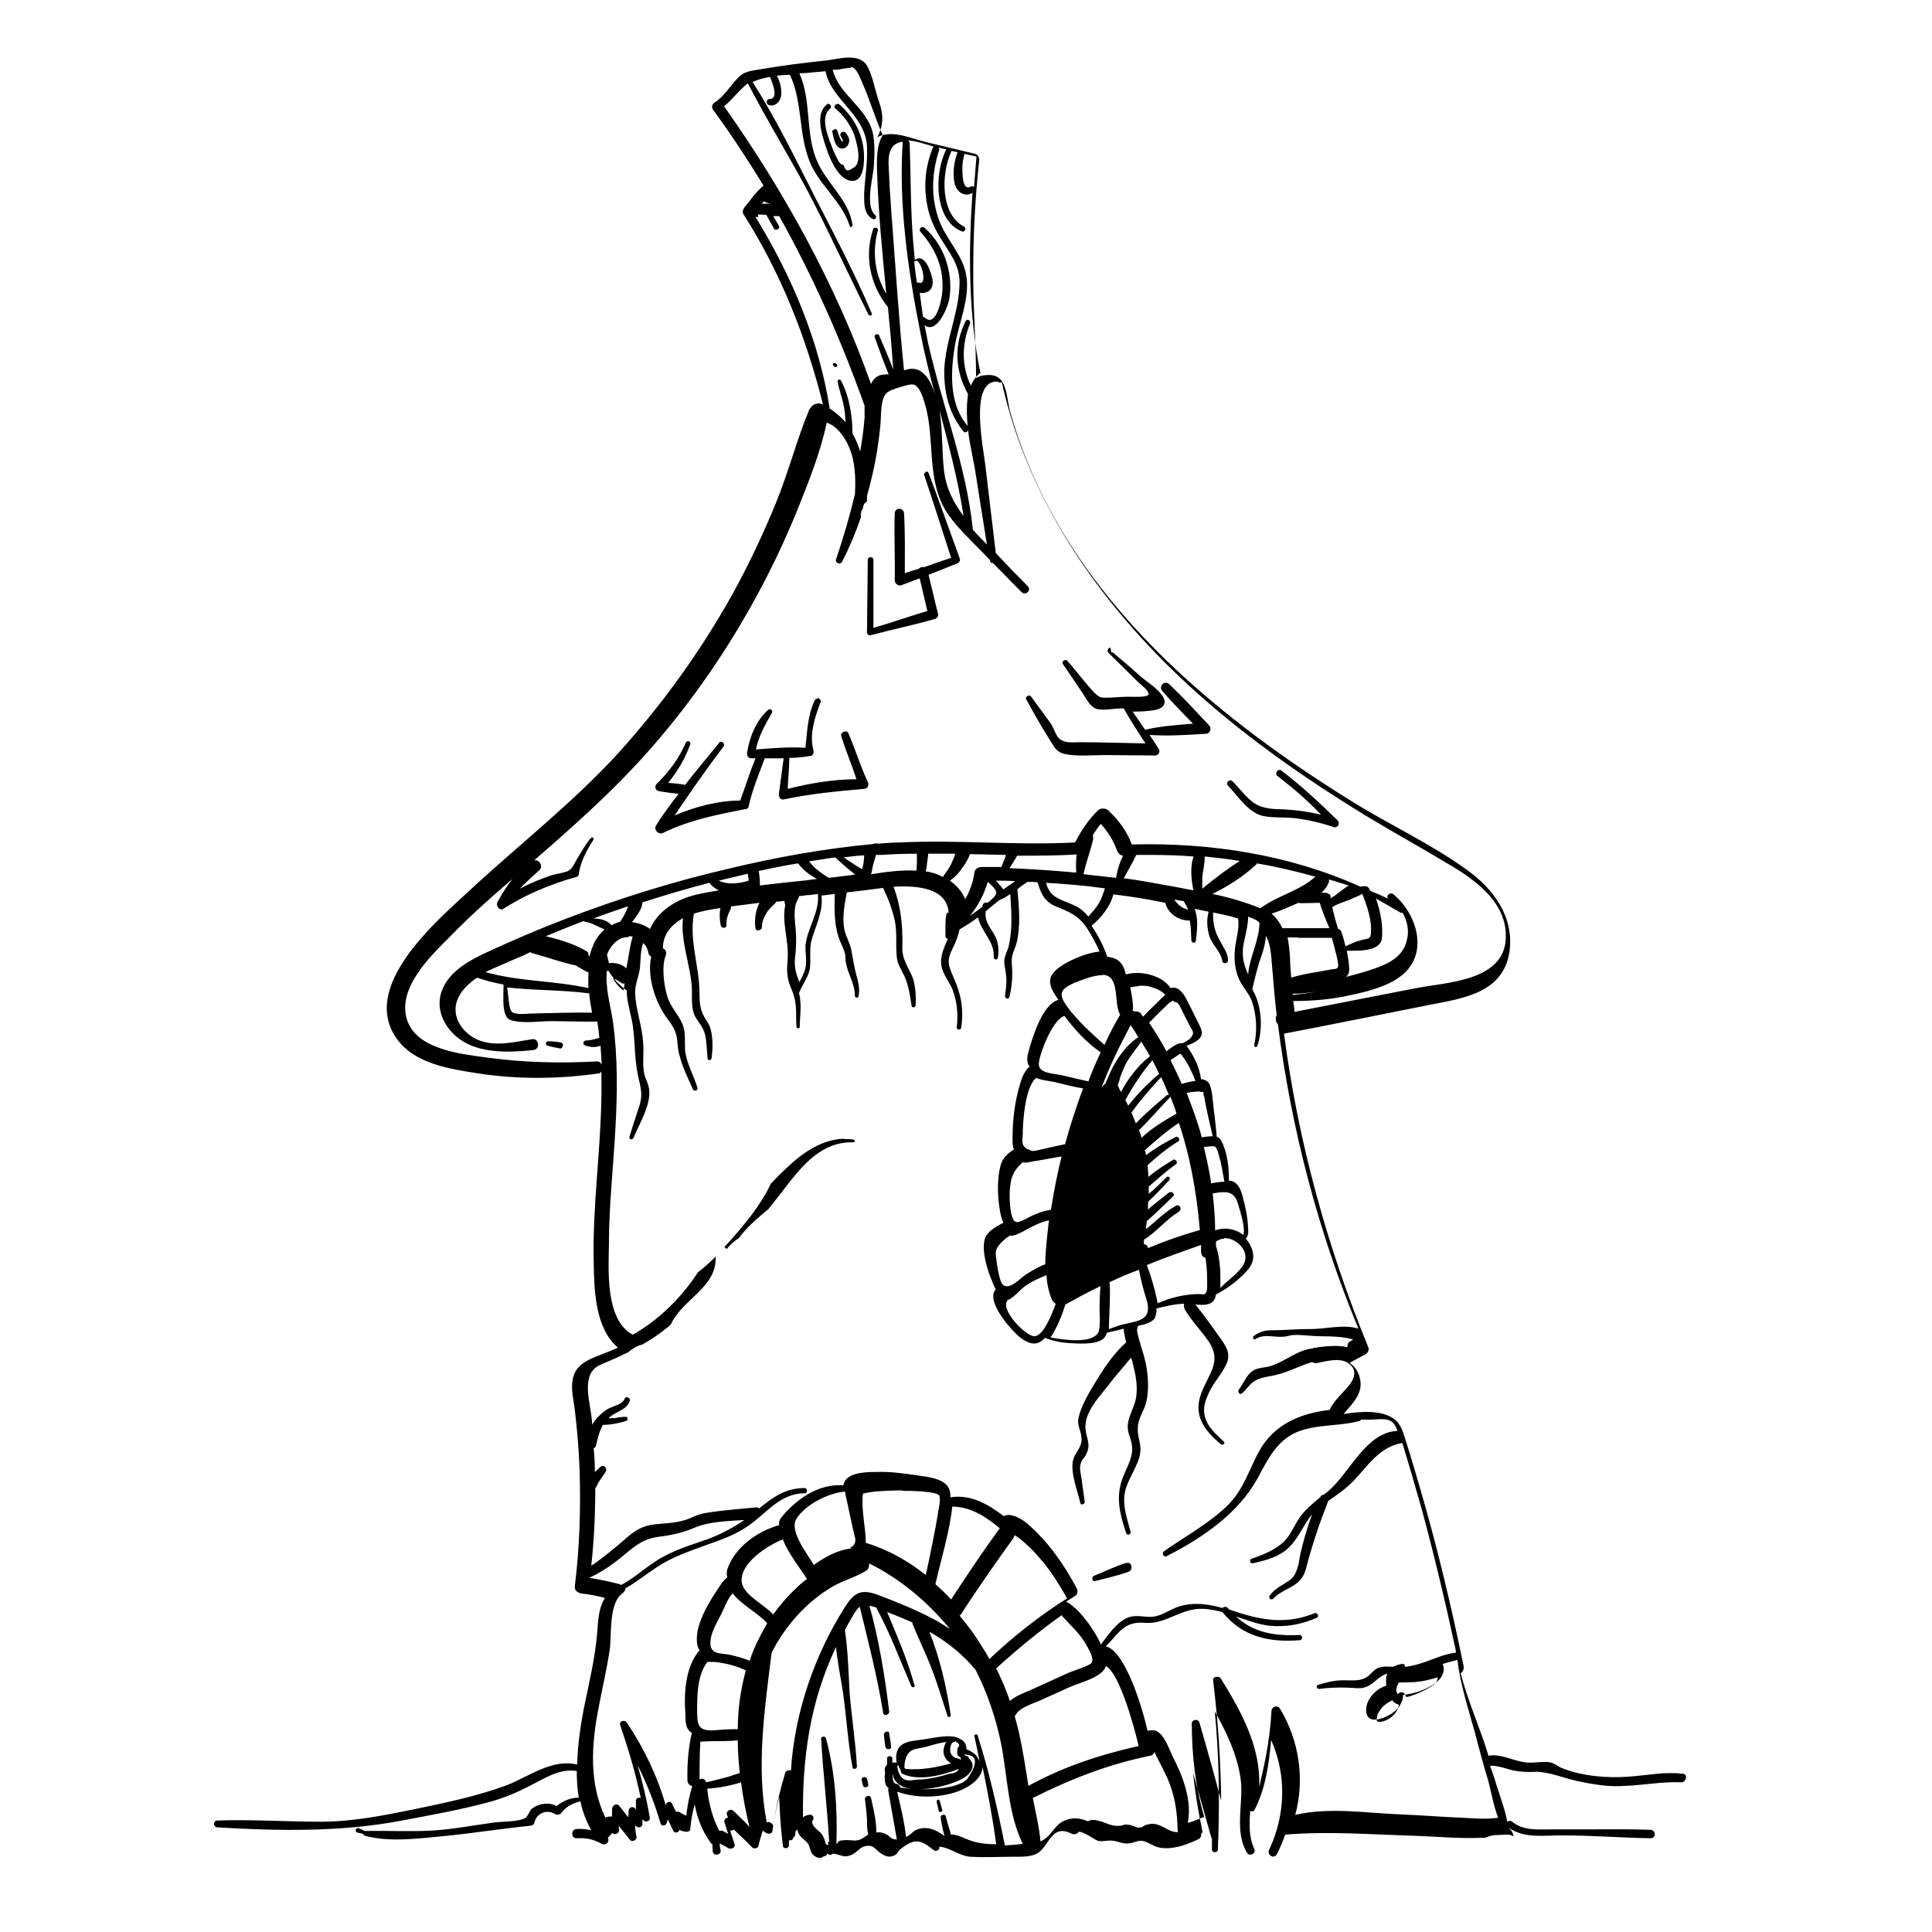 <?xml version="1.0" encoding="UTF-8" standalone="no"?>
<!-- Created with Inkscape (http://www.inkscape.org/) -->
<svg xmlns:dc="http://purl.org/dc/elements/1.1/" xmlns:cc="http://creativecommons.org/ns#" xmlns:rdf="http://www.w3.org/1999/02/22-rdf-syntax-ns#" xmlns:svg="http://www.w3.org/2000/svg" xmlns="http://www.w3.org/2000/svg" version="1.1" width="100%" height="100%" viewBox="0 0 48 48" id="Layer_1" xml:space="preserve">
<defs id="defs35" />
<path d="m 21.09,1.43 c -0.18,0.00 -0.38,0.05 -0.54,0.07 -0.57,0.06 -1.14,0.13 -1.71,0.23 -0.17,0.03 -0.32,0.04 -0.46,0.16 -0.23,0.21 -0.35,0.48 -0.63,0.66 -0.05,0.03 -0.08,0.11 -0.04,0.17 0.45,0.61 0.86,1.24 1.26,1.89 -0.00,0.00 -0.02,0.01 -0.02,0.02 -0.18,0.15 -0.31,0.35 -0.46,0.53 -0.03,0.04 -0.05,0.11 -0.02,0.16 0.93,1.46 1.56,3.06 1.98,4.74 0,0 -0.00,-0.00 -0.00,-0.01 -0.15,-0.07 -0.28,-0.00 -0.35,0.14 -0.31,0.75 -0.51,1.54 -0.82,2.30 -0.31,0.76 -0.67,1.52 -1.07,2.25 -0.79,1.42 -1.74,2.74 -2.83,3.95 -1.14,1.25 -2.48,2.29 -3.72,3.44 -0.83,0.77 -2.73,2.38 -1.80,3.68 0.44,0.62 1.32,0.75 2.03,0.86 0.99,0.15 1.98,0.14 2.98,0 0.03,-0.00 0.05,-0.02 0.07,-0.05 0.00,0.22 0.01,0.44 0.00,0.67 -0.02,1.34 -0.22,2.69 -0.19,4.04 0.01,0.71 0.03,1.66 0.60,2.15 -0.12,0.06 -0.25,0.11 -0.38,0.16 -0.25,0.10 -0.53,0.19 -0.67,0.43 -0.16,0.29 -0.06,0.64 -0.02,0.95 0.06,0.49 0.10,0.99 0.12,1.50 0.03,0.97 -0.00,1.94 -0.12,2.90 -0.01,0.10 0.09,0.16 0.17,0.17 0.19,0.02 0.39,0.06 0.58,0.11 -0.15,0.23 -0.17,0.53 -0.19,0.83 -0.05,0.66 -0.21,1.30 -0.34,1.94 -0.08,0.43 -0.15,0.90 -0.16,1.37 -0.62,-0.15 -1.19,0.29 -1.74,0.51 -0.73,0.27 -1.49,0.43 -2.26,0.59 -0.79,0.16 -1.56,0.32 -2.38,0.32 -0.85,0 -1.70,-0.06 -2.56,-0.03 -0.11,0 -0.11,0.16 0,0.17 1.51,0.09 3.08,0.12 4.59,-0.17 0.73,-0.14 1.48,-0.27 2.20,-0.47 0.33,-0.09 0.64,-0.22 0.95,-0.38 0.38,-0.19 0.75,-0.45 1.19,-0.38 0,0.22 0.01,0.44 0.05,0.66 l -0.01,0 c -0.21,0.01 -0.38,0.08 -0.54,0.21 -0.19,-0.10 -0.44,-0.07 -0.62,0.07 -0.05,0.04 -0.10,0.19 -0.15,0.22 -0.18,0.11 -0.58,0.09 -0.79,0.12 -0.51,0.07 -1.03,0.17 -1.54,0.20 -0.55,0.03 -1.09,-0.00 -1.64,0.01 -0.01,0 -0.02,0.00 -0.03,0.00 -0.04,-0.02 -0.10,-0.05 -0.15,-0.07 -0.07,-0.02 -0.11,0.09 -0.03,0.11 0.04,0.01 0.09,0.02 0.14,0.03 0.00,0.02 0.02,0.04 0.05,0.05 0.63,0.17 1.38,0.06 2.03,-0.00 0.69,-0.07 1.38,-0.18 2.07,-0.25 0.05,-0.00 0.10,-0.03 0.11,-0.09 0.05,-0.22 0.31,-0.33 0.51,-0.20 0.03,0.02 0.11,0.02 0.14,-0.01 0.12,-0.16 0.26,-0.25 0.47,-0.30 0.00,0 0.01,-0.01 0.02,-0.01 0.05,0.25 0.14,0.49 0.27,0.72 -0.11,-0.02 -0.23,-0.04 -0.36,-0.03 -0.15,0.00 -0.15,0.24 0,0.23 0.23,-0.01 0.41,0.02 0.62,0.14 0.09,0.05 0.21,-0.05 0.15,-0.15 0,0 -4.99e-4,-0.00 0.00,-0.00 0.03,-0.03 0.07,-0.07 0.11,-0.12 0.07,0.07 0.19,-9.98e-4 0.17,-0.10 -0.00,-0.03 -0.01,-0.05 -0.01,-0.08 0.09,0.11 0.19,0.23 0.28,0.35 0.06,0.07 0.19,-0.00 0.16,-0.09 -0.02,-0.10 -0.03,-0.19 -0.03,-0.27 0.01,0.01 0.04,0.03 0.05,0.04 0.05,0.03 0.13,-0.01 0.13,-0.07 l 0,-0.12 c 0.01,0.00 0.02,0.02 0.03,0.03 0.07,0.06 0.18,0.00 0.15,-0.09 -0.07,-0.43 -0.18,-0.86 -0.30,-1.29 0.23,0.46 0.42,0.94 0.57,1.45 0.02,0.07 0.12,0.07 0.15,0 0.01,-0.03 0.02,-0.06 0.03,-0.10 l 0.14,0.29 c 0.03,0.07 0.15,0.03 0.15,-0.03 l 0,-0.00 c 0.04,0.03 0.10,0.04 0.17,0.05 0.06,0.00 0.10,-0.02 0.10,-0.08 0.02,-0.21 0.05,-0.40 0.11,-0.60 0.06,0.34 0.19,0.67 0.40,0.96 0.01,0.01 0.03,0.03 0.04,0.03 0,0.06 0.00,0.12 0.01,0.19 0.02,0.12 0.23,0.07 0.19,-0.05 -0.01,-0.05 -0.02,-0.11 -0.02,-0.16 0.07,0.03 0.15,0.08 0.22,0.12 0.07,0.03 0.18,-0.02 0.15,-0.10 -0.03,-0.11 -0.08,-0.23 -0.11,-0.34 0.03,0.00 0.07,-0.00 0.09,-0.03 0.15,0.15 0.31,0.29 0.46,0.45 0.04,0.04 0.13,0.02 0.15,-0.03 0.03,-0.13 0.07,-0.26 0.11,-0.39 0.03,0.02 0.06,0.05 0.11,0.07 0.04,0.02 0.12,0.00 0.13,-0.05 0.03,-0.29 0.10,-0.58 0.17,-0.86 0.01,0.40 0.04,0.81 0.09,1.21 0.00,0.09 0.14,0.09 0.15,0 l 0,-0.13 c 0.04,0.01 0.11,-0.01 0.11,-0.07 l 0,-0.00 c 0.03,-0.01 0.05,-0.04 0.05,-0.09 l 0,-0.05 c 0.01,-0.02 0.03,-0.04 0.05,-0.06 0.00,0.05 0.03,0.10 0.06,0.15 0.06,0.08 0.16,0.13 0.22,0.23 0.03,0.07 0.04,0.16 0.09,0.23 0.06,0.07 0.18,0.14 0.27,0.07 0.00,-0.00 0.01,-0.00 0.01,-0.01 0.03,0.00 0.08,-0.01 0.09,-0.07 0.03,0.03 0.09,0.05 0.13,0.01 0.03,-0.03 0.25,0.06 0.31,0.06 0.07,0 0.14,-0.02 0.19,-0.05 0.09,-0.04 0.17,-0.15 0.27,-0.19 0.25,-0.08 0.29,0.07 0.44,0.17 0.10,0.06 0.20,0.11 0.32,0.05 0.09,-0.03 0.08,-0.09 0.15,-0.15 0.35,-0.28 0.50,-0.26 0.83,0.01 0.07,0.06 0.16,-0.00 0.15,-0.08 0.26,0.02 0.49,0.23 0.77,0.25 0.35,0.02 0.71,4.99e-4 1.07,-0.00 0.19,0 0.43,0.01 0.60,-0.09 0.30,-0.19 0.34,-0.74 0.85,-0.48 0.07,0.03 0.14,-0.00 0.17,-0.05 0.12,-0.01 0.38,0.19 0.47,0.22 0.10,0.03 0.16,4.99e-4 0.27,-0.00 0.22,-0.02 0.33,0.11 0.56,0.06 0.15,-0.03 0.22,-0.10 0.39,-0.02 0.12,0.05 0.21,0.12 0.36,0.14 0.32,0.04 0.64,-0.08 0.93,-0.22 0.05,-0.02 0.07,-0.08 0.06,-0.13 0.03,-0.01 0.04,-0.04 0.03,-0.08 -0.10,-0.47 -0.18,-0.95 -0.23,-1.44 l 0.45,1.60 c 0.00,0.01 0.01,0.03 0.02,0.03 0,0.09 4.99e-4,0.19 -0.00,0.28 0,0.09 0.14,0.09 0.15,0 0.00,-0.10 0.00,-0.21 0.01,-0.31 0.00,-0.01 0.00,-0.03 0,-0.06 0.03,-1.02 0.01,-2.04 -0.09,-3.06 0.29,0.51 0.55,1.06 0.64,1.65 0.09,0.60 -0.17,1.31 0.16,1.86 0.07,0.11 0.24,0.01 0.18,-0.10 -0.14,-0.31 -0.12,-0.62 -0.10,-0.94 0.03,0.02 0.08,0.02 0.10,-0.01 0.27,-0.50 0.37,-1.15 0.42,-1.75 0.39,0.87 0.36,1.86 -0.05,2.73 -0.06,0.12 0.12,0.24 0.19,0.11 0.08,-0.15 0.15,-0.32 0.21,-0.49 1.09,-0.09 2.17,-0.00 3.25,0.03 0.52,0.02 1.06,0.07 1.59,0.05 0.04,0 0.08,-0.00 0.13,-0.00 0.00,0 0.00,-0.01 0.01,-0.01 0.01,-0.00 0.03,-0.01 0.04,-0.01 0.07,-0.03 0.15,-0.05 0.24,-0.05 l 0.02,0 c 0.07,-0.00 0.16,-0.01 0.25,-0.01 0.06,0 0.11,0.02 0.14,0.05 0,-0.07 -0.04,-0.15 -0.10,-0.20 l 0.00,-0.01 c 0.40,0.27 0.89,0.17 1.37,0.18 0.71,0.00 1.42,0.06 2.14,0.07 0.14,0 0.13,-0.20 0,-0.21 -0.55,-0.02 -1.11,-0.01 -1.66,-0.01 -0.26,0 -0.52,4.99e-4 -0.79,-0.00 -0.35,-0.00 -0.71,0.04 -0.99,-0.19 -0.03,-0.03 -0.08,-0.03 -0.12,0 -0.03,-0.14 -0.08,-0.33 -0.09,-0.35 -0.06,-0.19 -0.12,-0.39 -0.19,-0.59 -0.04,-0.15 -0.10,-0.30 -0.15,-0.45 0.18,-0.02 0.51,0.11 0.60,0.12 0.16,0.03 0.34,0.04 0.50,0.03 0.35,-0.01 0.71,0.15 1.07,0.23 0.38,0.08 0.78,0.15 1.18,0.12 0.47,-0.02 0.93,-0.11 1.41,-0.09 0.12,-0.01 0.15,-0.20 0.04,-0.21 -0.46,-0.06 -0.90,0.04 -1.36,0.07 -0.52,0.04 -1.13,-0.01 -1.62,-0.20 -0.13,-0.04 -0.22,-0.15 -0.36,-0.16 -0.16,-0.02 -0.35,0.02 -0.53,0.01 -0.32,-0.02 -0.65,-0.23 -0.97,-0.17 -0.04,-0.14 -0.09,-0.29 -0.14,-0.43 -0.19,-0.54 -0.41,-1.07 -0.55,-1.62 0.05,-0.03 0.09,-0.10 0.07,-0.19 -0.31,-1.51 -0.67,-3.02 -1.11,-4.51 -0.10,-0.34 -0.20,-0.69 -0.31,-1.03 -0.07,-0.21 -0.12,-0.46 -0.31,-0.59 -0.30,-0.22 -0.81,-0.19 -1.25,-0.12 0.23,-0.27 0.51,-0.53 0.40,-0.91 -0.04,-0.16 -0.13,-0.28 -0.25,-0.36 0.12,-0.07 0.26,-0.14 0.39,-0.21 0.06,-0.03 0.11,-0.12 0.07,-0.19 -1.02,-2.49 -1.74,-5.10 -2.09,-7.78 1.21,-0.23 2.43,-0.48 3.64,-0.72 0.83,-0.16 1.80,-0.30 1.96,-1.30 0.13,-0.87 -0.39,-1.58 -1.07,-2.06 -0.87,-0.63 -1.89,-1.10 -2.81,-1.67 -3.70,-2.29 -7.29,-5.34 -8.52,-9.69 -0.11,-0.39 -0.06,-0.98 -0.60,-0.92 -0.09,0.00 -0.18,0.03 -0.25,0.07 -0.00,-0.90 -0.08,-1.80 -0.07,-2.70 0.00,-0.91 0.05,-1.82 0.15,-2.72 0.00,-0.07 -0.05,-0.14 -0.11,-0.15 l -1.17,-0.28 c -0.31,-0.07 -0.71,-0.25 -1.04,-0.20 -0.08,0.01 -0.15,0.03 -0.21,0.07 C 22.00,3.00 21.91,2.74 21.82,2.47 21.73,2.20 21.68,1.88 21.54,1.63 21.44,1.47 21.27,1.43 21.09,1.43 z m 0.05,0.24 c 0.01,7.48e-4 0.02,0.00 0.03,0.00 0.12,0.04 0.20,0.26 0.25,0.38 0.19,0.42 0.32,0.88 0.51,1.31 -0.15,0.23 -0.15,0.61 -0.14,0.87 0.03,1.02 0.13,2.05 0.23,3.07 -0.28,-0.47 -0.36,-1.03 -0.21,-1.57 0.02,-0.07 -0.09,-0.11 -0.12,-0.03 -0.22,0.68 -0.07,1.38 0.37,1.93 0.05,0.51 0.10,1.03 0.13,1.55 -0.10,-0.28 -0.23,-0.57 -0.35,-0.85 -0.03,-0.06 -0.13,-0.01 -0.11,0.04 0.11,0.31 0.22,0.62 0.35,0.93 -0.00,0 -0.02,0.00 -0.03,0.00 -0.08,0.01 -0.15,-4.99e-4 -0.23,0.04 -0.08,0.04 -0.14,0.11 -0.18,0.20 -0.87,-2.45 -2.14,-4.76 -3.65,-6.90 0.21,-0.17 0.37,-0.40 0.59,-0.57 0.48,0.93 1.04,1.83 1.53,2.76 0.51,0.98 0.97,1.99 1.47,2.99 0.02,0.04 0.11,0.01 0.08,-0.03 C 21.26,6.84 20.75,5.87 20.25,4.90 19.76,3.94 19.28,2.95 18.70,2.04 c 0.11,-0.06 0.27,-0.10 0.43,-0.13 0.07,0.17 0.22,0.55 -0.01,0.55 -0.08,0 -0.10,0.12 -0.02,0.15 0.17,0.05 0.30,-0.10 0.31,-0.26 0.01,-0.15 -0.03,-0.33 -0.11,-0.47 0.11,-0.01 0.22,-0.02 0.33,-0.02 0,0.01 0.01,0.02 0.01,0.03 0.30,0.67 0.20,1.43 0.47,2.11 0.23,0.59 0.80,0.99 1.00,1.61 0.01,0.05 0.08,0.03 0.07,-0.02 C 21.09,4.94 20.50,4.54 20.27,3.93 20.01,3.25 20.16,2.50 19.86,1.82 c 0.11,-0.00 0.22,-0.01 0.31,-0.02 0.11,-0.01 0.23,-0.02 0.34,-0.03 0.14,0.71 0.98,1.07 1.03,1.86 0.02,0.39 -0.05,0.78 -0.07,1.16 -0.00,0.24 -0.02,0.52 0.21,0.65 0.07,0.03 0.12,-0.05 0.06,-0.10 C 21.49,5.12 21.69,4.41 21.71,4.13 21.73,3.85 21.74,3.56 21.68,3.28 21.52,2.66 20.82,2.33 20.69,1.73 c 0.03,0 0.07,-0.00 0.10,-0.00 0.08,-0.00 0.25,-0.05 0.34,-0.04 z m -0.55,0.90 c -0.00,0.00 -0.01,0.00 -0.01,0.00 -0.32,0.20 -0.19,0.68 -0.09,0.99 0.08,0.27 0.30,0.88 0.64,0.93 0.35,0.06 0.35,-0.51 0.33,-0.74 -0.04,-0.45 -0.26,-0.85 -0.60,-1.15 -0.07,-0.06 -0.18,0.04 -0.10,0.10 0.20,0.17 0.36,0.39 0.46,0.64 0.07,0.22 0.22,0.74 -0.04,0.84 -0.11,0.09 -0.18,0.07 -0.22,-0.08 C 20.89,4.09 20.86,4.05 20.83,4.00 20.76,3.87 20.70,3.74 20.65,3.60 20.56,3.36 20.37,2.90 20.63,2.69 c 0.04,-0.03 5.31e-4,-0.11 -0.04,-0.10 z m 0.12,0.66 c -0.02,0.00 -0.04,0.02 -0.03,0.05 0.03,0.13 0.06,0.41 0.25,0.41 0.07,0 0.14,-0.06 0.16,-0.14 0.03,-0.09 -0.02,-0.18 -0.08,-0.25 -0.06,-0.07 -0.17,0.01 -0.12,0.09 0.01,0.03 0.05,0.07 0.05,0.11 0,0.03 -0.01,0.03 -0.03,0.00 -0.05,-0.06 -0.08,-0.18 -0.11,-0.26 -0.01,-0.03 -0.04,-0.04 -0.06,-0.03 z m 1.72,0.26 c -0.11,1.58 0.13,3.24 0.44,4.79 0.10,0.52 0.23,1.04 0.37,1.56 -0.07,-0.26 -0.19,-0.53 -0.41,-0.64 -0.13,-0.06 -0.24,-0.04 -0.37,0 C 22.33,7.94 22.25,6.63 22.15,5.33 22.13,5.00 22.10,4.69 22.09,4.36 22.08,4.04 21.99,3.57 22.44,3.52 z m 0.14,0 c 0.19,0.01 0.41,0.09 0.62,0.15 -0.19,0.44 -0.25,0.94 -0.16,1.42 0.05,0.31 0.17,0.59 0.34,0.86 0.21,0.35 0.47,0.65 0.47,1.09 0,0.73 -0.35,1.43 -0.38,2.18 -0.01,0.55 0.12,1.10 0.48,1.53 0.04,0.05 0.11,0.00 0.11,-0.04 0.04,0.37 0.14,0.75 0.19,1.09 0.09,0.59 0.19,1.18 0.28,1.76 -0.08,-0.08 -0.16,-0.17 -0.25,-0.26 -0.03,-0.03 -0.07,-0.08 -0.10,-0.11 -0.16,-1.58 -0.76,-3.08 -1.11,-4.63 l -0.09,-0.45 c 0.30,0.23 0.58,-0.43 0.62,-0.68 0.09,-0.63 -0.13,-1.31 -0.62,-1.74 -0.07,-0.06 -0.16,0.03 -0.10,0.10 0.24,0.27 0.43,0.59 0.51,0.95 0.03,0.17 0.05,0.36 0.03,0.55 -0.00,0.07 -0.13,0.93 -0.45,0.62 -0.00,-0.00 -0.02,-0.01 -0.03,-0.01 L 22.85,7.27 c 0.07,0.03 0.16,0.00 0.23,-0.04 0.09,-0.07 0.11,-0.20 0.08,-0.32 -0.03,-0.15 -0.18,-0.62 -0.42,-0.46 -0.00,0.00 -0.01,0.01 -0.01,0.02 -0.01,-0.14 -0.03,-0.28 -0.04,-0.43 -0.07,-0.83 -0.06,-1.65 -0.09,-2.49 z m 0.75,0.18 c 0.01,0.00 0.04,0.00 0.05,0.01 0.04,0.01 0.10,0.02 0.14,0.03 -0.31,0.61 -0.30,1.77 0.39,2.04 0.07,0.03 0.12,-0.09 0.05,-0.12 -0.58,-0.30 -0.58,-1.30 -0.31,-1.88 0.05,0.01 0.10,0.02 0.15,0.03 -0.09,0.25 -0.13,0.54 -0.07,0.79 0.05,0.20 0.25,0.34 0.44,0.22 -0.10,1.47 -0.10,3.01 0.19,4.44 0,0.01 0.00,0.02 0.02,0.02 -0.11,0.08 -0.19,0.20 -0.25,0.33 -0.23,-0.47 -0.23,-1.03 -0.02,-1.54 0.03,-0.07 -0.07,-0.14 -0.11,-0.06 -0.30,0.59 -0.26,1.25 0.06,1.81 -0.00,0.03 -0.01,0.06 -0.01,0.09 -0.03,0.23 -0.02,0.47 0.00,0.71 0,-0.00 -0.00,-0.01 -0.01,-0.02 C 23.61,10.07 23.60,9.34 23.72,8.61 23.81,8.05 24.10,7.43 24.01,6.86 23.93,6.33 23.49,5.94 23.32,5.44 23.12,4.87 23.15,4.27 23.34,3.71 z m 0.63,0.15 0.31,0.07 c -0.02,0.24 -0.04,0.50 -0.06,0.75 -0.03,-0.01 -0.06,-0.02 -0.09,-0.00 -0.21,0.11 -0.20,-0.37 -0.20,-0.47 0.00,-0.11 0.02,-0.23 0.05,-0.34 z m -4.96,1.19 c 0.04,0.02 0.10,0.04 0.15,0.05 -0.07,-0.00 -0.14,-1.68e-4 -0.22,0.00 0.02,-0.01 0.04,-0.04 0.06,-0.06 z m -0.16,0.32 c 0.07,-0.00 0.14,0.00 0.21,0.01 l 0.19,0.34 c 0.04,0.07 0.17,0.00 0.12,-0.07 -0.04,-0.07 -0.09,-0.16 -0.14,-0.24 0.03,0.00 0.08,0.00 0.12,0.00 0.01,0 0.02,4.99e-4 0.03,-0.00 0.84,1.50 1.54,3.08 2.12,4.71 l 0,0.01 c 0,0.10 4.99e-4,0.20 -0.00,0.28 -0.02,0.28 -0.06,0.57 -0.11,0.85 -0.04,-0.15 -0.11,-0.31 -0.19,-0.45 0,-0.43 -0.08,-0.94 -0.29,-1.32 -0.02,-0.04 -0.09,-0.01 -0.08,0.02 0.03,0.20 0.11,0.40 0.15,0.60 0.03,0.14 0.04,0.28 0.05,0.42 -0.11,-0.12 -0.24,-0.24 -0.40,-0.34 l 0,-0.02 C 20.35,8.48 19.68,6.87 18.77,5.39 c 0.02,-0.00 0.04,-0.00 0.07,-0.00 z m 3.87,1.15 c 0.01,0.01 0.03,0.02 0.05,0.00 0.13,-0.05 0.32,0.64 0.07,0.54 -0.01,-0.00 -0.03,-0.00 -0.04,0 -0.03,-0.18 -0.05,-0.36 -0.07,-0.55 z m -1.97,2.54 c -0.03,0.00 -0.06,0.04 -0.02,0.07 l 0.02,0.02 c 0.03,0.03 0.10,-0.01 0.06,-0.06 l -0.02,-0.02 c -0.01,-0.00 -0.02,-0.01 -0.03,-0.01 z m 4.09,0.48 c 0.02,5.54e-4 0.04,0.00 0.07,0.00 0.68,3.06 2.58,5.70 4.90,7.76 1.26,1.12 2.65,2.09 4.10,2.98 0.71,0.43 1.44,0.83 2.15,1.26 0.66,0.39 1.42,0.96 1.37,1.83 -0.06,1.06 -1.49,1.07 -2.28,1.23 -0.99,0.19 -1.98,0.39 -2.97,0.58 -0.00,-0.09 -0.02,-0.19 -0.03,-0.27 0.48,0 0.96,-0.04 1.44,-0.15 0.42,-0.09 0.91,-0.21 1.26,-0.49 0.68,-0.55 0.37,-1.53 -0.21,-2.01 -0.08,-0.07 -0.20,0.03 -0.13,0.11 -0.14,-0.07 -0.28,-0.13 -0.43,-0.19 -0.01,-0.01 -0.02,-0.02 -0.03,-0.02 -0.01,-0.07 -0.07,-0.12 -0.17,-0.10 -0.02,0 -0.04,0.00 -0.06,0.01 -1.77,-0.80 -3.74,-1.10 -5.68,-1.05 -0.12,-0.32 -0.32,-0.60 -0.58,-0.84 -0.07,-0.07 -0.20,-0.07 -0.27,0 -0.23,0.23 -0.41,0.50 -0.56,0.79 -1.44,0.08 -2.89,-0.07 -4.34,-0.00 -0.19,0.00 -0.38,0.02 -0.56,0.03 -0.03,-0.01 -0.08,-0.01 -0.12,0.01 -1.20,0.11 -2.41,0.33 -3.58,0.61 -1.38,0.32 -2.73,0.74 -4.06,1.25 -0.63,0.24 -1.26,0.51 -1.87,0.79 -0.44,0.20 -0.98,0.47 -1.18,0.94 -0.21,0.47 0.02,0.96 0.41,1.25 0.50,0.37 1.24,0.34 1.83,0.28 0.19,-0.01 0.16,-0.31 -0.03,-0.27 -0.44,0.07 -0.94,0.20 -1.37,-0.00 -0.39,-0.19 -0.66,-0.62 -0.45,-1.04 0.09,-0.19 0.26,-0.35 0.46,-0.49 0.21,0.07 0.43,0.13 0.66,0.17 -0.00,0.25 -0.03,0.57 0.05,0.75 0.04,0.09 0.08,0.13 0.19,0.15 0.27,0.07 0.67,0.01 0.95,0.01 0.38,0.00 0.75,0.02 1.14,0.01 0.02,0.13 0.04,0.27 0.05,0.40 -0.00,0 -0.01,0.00 -0.02,0.01 -0.10,0.03 -0.20,0.06 -0.31,0.06 -0.06,0 -0.10,0.09 -0.03,0.12 0.12,0.05 0.27,0.06 0.39,0.01 0.01,0.15 0.02,0.31 0.03,0.47 -0.03,-0.06 -0.07,-0.08 -0.11,-0.08 -0.90,0.05 -1.81,0.03 -2.70,-0.09 -0.65,-0.09 -1.79,-0.19 -2.03,-0.95 -0.24,-0.78 0.57,-1.56 1.06,-2.05 0.55,-0.57 1.16,-1.10 1.77,-1.62 1.16,-1.00 2.31,-2.00 3.32,-3.17 0.96,-1.11 1.80,-2.33 2.51,-3.63 0.38,-0.69 0.72,-1.41 1.02,-2.14 0.28,-0.70 0.59,-1.46 0.75,-2.22 0.32,0.11 0.54,0.50 0.63,0.82 0.08,0.31 0.09,0.64 0.07,0.96 -0.13,0.55 -0.29,1.09 -0.47,1.62 -0.03,0.08 0.10,0.14 0.15,0.06 0.18,-0.35 0.34,-0.73 0.47,-1.11 -0.01,-0.04 -0.00,-0.10 0.01,-0.15 0.03,-0.05 0.04,-0.07 0.05,-0.13 0.01,-0.05 0.05,-0.09 0.09,-0.11 0,-0.04 0.00,-0.09 0.00,-0.14 0.10,-0.36 0.19,-0.73 0.25,-1.11 0.03,-0.20 0.06,-0.41 0.08,-0.62 0.03,-0.24 -0.01,-0.64 0.15,-0.82 0.08,-0.08 0.30,-0.14 0.44,-0.18 0.22,-0.06 0.28,-0.07 0.39,0.11 0.07,0.12 0.11,0.27 0.15,0.41 0.21,0.79 0.05,1.64 0.40,2.40 0.19,0.40 0.52,0.71 0.83,1.03 0.12,0.12 0.25,0.25 0.37,0.38 0,0.00 -4.99e-4,0.01 0.00,0.02 0.00,0.03 0.03,0.05 0.07,0.05 0.23,0.23 0.47,0.48 0.71,0.72 0.10,0.10 0.26,-0.05 0.15,-0.15 -0.27,-0.27 -0.53,-0.54 -0.79,-0.82 l -0.26,-2.18 c -0.04,-0.39 -0.41,-2.10 0.29,-2.08 z m -1.54,0.46 c 0.25,0.94 0.51,1.89 0.66,2.86 -0.25,-0.33 -0.44,-0.69 -0.49,-1.16 -0.05,-0.47 -0.03,-0.94 -0.10,-1.41 -0.01,-0.08 -0.03,-0.18 -0.05,-0.28 z m -0.29,1.78 c -0.02,0.00 -0.04,0.03 -0.03,0.06 0.23,0.68 0.45,1.38 0.67,2.06 -0.22,0.07 -0.45,0.15 -0.67,0.23 -0.04,-0.01 -0.10,0.00 -0.13,0.04 -0.11,0.03 -0.23,0.07 -0.35,0.11 0,-0.49 0.01,-0.99 -0.02,-1.49 -0.01,-0.14 -0.22,-0.15 -0.23,0 -0.02,0.55 0.01,1.11 0,1.67 0,0.07 0.08,0.15 0.16,0.12 0.15,-0.05 0.31,-0.12 0.46,-0.17 l 0.19,0.81 c -0.44,0.13 -0.89,0.29 -1.34,0.42 0.00,-0.56 0.00,-1.13 0.00,-1.69 0,-0.09 -0.14,-0.09 -0.14,0 -0.01,0.59 -0.01,1.20 -0.02,1.80 0,0.05 0.05,0.09 0.10,0.07 0.52,-0.14 1.06,-0.25 1.58,-0.40 0.06,-0.01 0.11,-0.08 0.08,-0.15 -0.08,-0.31 -0.15,-0.63 -0.23,-0.95 l 0.71,-0.28 c 0.04,-0.02 0.08,-0.06 0.07,-0.11 -0.26,-0.71 -0.51,-1.43 -0.78,-2.14 -0.01,-0.03 -0.04,-0.04 -0.07,-0.03 z m 4.60,4.35 c -0.05,0.00 -0.10,0.07 -0.05,0.13 0.23,0.23 0.48,0.47 0.72,0.71 0.07,0.07 0.32,0.25 0.27,0.33 -0.04,0.07 -0.38,0.05 -0.47,0.05 -0.15,0.00 -0.29,0.01 -0.44,0.02 -0.23,0.00 -0.27,0.04 -0.43,-0.12 -0.23,-0.24 -0.44,-0.53 -0.67,-0.79 -0.05,-0.06 -0.16,0.01 -0.11,0.08 l 0.50,0.74 c 0.07,0.11 0.16,0.29 0.30,0.36 0.16,0.07 0.47,4.99e-4 0.64,-0.00 l 0.07,0 c 0.16,0.29 0.35,0.58 0.54,0.87 -0.54,-0.01 -1.09,-0.03 -1.63,-0.03 -0.16,0 -0.35,0.03 -0.49,-0.07 -0.10,-0.07 -0.16,-0.28 -0.23,-0.39 L 25.62,17.31 c -0.04,-0.07 -0.17,-0.00 -0.12,0.07 0.19,0.35 0.39,0.70 0.61,1.05 0.10,0.15 0.14,0.25 0.33,0.30 0.31,0.07 0.71,0.03 1.03,0.03 0.40,0.00 0.82,0.01 1.23,0.01 0.07,0 0.14,-0.09 0.09,-0.16 -0.07,-0.11 -0.15,-0.24 -0.23,-0.35 0.46,0.03 0.94,-0.00 1.40,-0.03 0.10,0 0.16,-0.13 0.07,-0.22 -0.32,-0.34 -0.64,-0.69 -0.98,-1.01 -0.11,-0.11 -0.28,0.05 -0.17,0.17 0.23,0.27 0.50,0.54 0.76,0.81 -0.39,0.03 -0.80,0.06 -1.19,0.15 -0.10,-0.15 -0.21,-0.30 -0.31,-0.45 0.19,-0.00 0.39,-0.01 0.56,-0.04 0.19,-0.04 0.31,-0.16 0.18,-0.35 -0.12,-0.19 -0.39,-0.35 -0.56,-0.50 -0.21,-0.19 -0.43,-0.38 -0.66,-0.57 -0.01,-0.01 -0.04,-0.02 -0.05,-0.01 z m -7.28,1.27 c -0.02,-0.00 -0.05,0.00 -0.07,0.04 -0.18,0.39 -0.18,0.76 -0.23,1.18 -0.39,-0.03 -0.83,0.01 -1.23,0.04 0.07,-0.33 0.22,-0.60 0.40,-0.91 0.03,-0.06 -0.04,-0.12 -0.10,-0.07 -0.30,0.27 -0.46,0.68 -0.52,1.07 -0.00,0.07 0.02,0.12 0.10,0.13 0.03,0 0.07,-4.99e-4 0.11,0.00 -0.14,0.34 -0.25,0.70 -0.38,1.05 -0.55,0.00 -1.11,0.15 -1.63,0.37 0.39,-0.58 0.79,-1.15 1.22,-1.72 0.04,-0.07 -0.06,-0.15 -0.11,-0.09 -0.28,0.35 -0.57,0.69 -0.85,1.05 -0.14,-0.03 -0.28,-0.04 -0.42,-0.05 0.23,-0.28 0.42,-0.60 0.55,-0.96 0.02,-0.07 -0.08,-0.11 -0.11,-0.04 -0.17,0.39 -0.42,0.73 -0.73,1.03 -0.05,0.05 -0.03,0.15 0.04,0.17 0.16,0.03 0.34,0.06 0.51,0.07 -0.19,0.25 -0.39,0.51 -0.56,0.79 -0.07,0.11 0.07,0.24 0.18,0.18 0.66,-0.32 1.33,-0.45 2.05,-0.59 0.03,-0.00 0.07,-0.03 0.07,-0.07 0.09,-0.40 0.25,-0.79 0.40,-1.19 0.15,0.00 0.31,0.00 0.47,0.00 -0.04,0.29 -0.08,0.60 -0.12,0.89 -0.00,0.08 0.04,0.15 0.13,0.13 0.66,-0.14 1.31,-0.20 1.98,-0.26 0.09,0.00 0.14,-0.08 0.10,-0.17 -0.18,-0.39 -0.31,-0.81 -0.48,-1.21 -0.04,-0.10 -0.21,-0.03 -0.18,0.07 0.11,0.35 0.26,0.71 0.38,1.07 -0.57,0.00 -1.16,0.10 -1.71,0.24 0.01,-0.25 0.04,-0.51 0.04,-0.77 0.18,-0.00 0.35,-0.02 0.53,-0.05 0.05,-0.00 0.09,-0.08 0.07,-0.14 -0.11,-0.39 0.04,-0.84 0.18,-1.20 0.01,-0.05 -0.03,-0.09 -0.07,-0.10 z m 11.47,1.77 c -0.06,0.00 -0.11,0.11 -0.03,0.16 0.38,0.29 0.74,0.60 1.07,0.95 -0.29,-0.07 -0.58,-0.11 -0.89,-0.13 -0.28,-0.01 -0.54,0.00 -0.79,-0.17 -0.19,-0.14 -0.35,-0.36 -0.52,-0.53 -0.07,-0.07 -0.18,0.04 -0.11,0.11 0.25,0.26 0.52,0.70 0.91,0.76 0.29,0.05 0.61,0.01 0.91,0.07 0.27,0.04 0.54,0.11 0.81,0.20 0.09,0.03 0.17,-0.09 0.09,-0.17 -0.44,-0.43 -0.90,-0.86 -1.40,-1.24 -0.01,-0.01 -0.03,-0.02 -0.04,-0.01 z m -4.43,1.34 c 0.17,0.19 0.31,0.40 0.40,0.66 0.02,0.06 0.08,0.12 0.15,0.13 -0.08,0.16 -0.14,0.35 -0.17,0.55 l -0.81,-0.09 c 0.06,-0.29 0.17,-0.57 0.24,-0.87 0.00,-0.03 -0.00,-0.07 -0.01,-0.10 0.06,-0.09 0.12,-0.19 0.19,-0.27 z m -12.65,0.35 c -0.01,1.24e-4 -0.02,0.00 -0.03,0.01 -0.13,0.16 -0.23,0.34 -0.34,0.52 -0.05,0.09 -0.11,0.23 -0.20,0.28 -0.09,0.05 -0.30,0.08 -0.41,0.11 -0.27,0.09 -0.54,0.20 -0.81,0.34 0.15,-0.15 0.31,-0.30 0.49,-0.46 0.12,-0.11 -0.03,-0.31 -0.17,-0.23 -0.38,0.23 -0.65,0.62 -0.87,1.02 -0.05,0.10 0.06,0.24 0.16,0.16 0.55,-0.35 1.15,-0.60 1.79,-0.78 0.03,-0.00 0.07,-0.03 0.07,-0.07 0.04,-0.31 0.19,-0.58 0.36,-0.85 0.02,-0.02 -0.00,-0.07 -0.04,-0.07 z m 8.36,0.39 c 0.22,0 0.44,0.00 0.67,0.00 -0.01,0.06 -0.04,0.13 -0.07,0.19 -0.05,0.14 -0.15,0.26 -0.23,0.38 -0.00,0.00 -0.00,0.01 -0.00,0.01 -0.13,-0.07 -0.27,-0.12 -0.43,-0.14 0.01,-0.06 0.03,-0.12 0.03,-0.19 0.01,-0.08 0.03,-0.18 0.03,-0.26 z m -0.28,0.00 c 0.00,0.07 0.00,0.15 0.00,0.23 0,0.06 -0.01,0.13 -0.01,0.19 -0.37,-0.02 -0.75,0.03 -1.13,0.09 0.02,-0.05 0.03,-0.12 0.04,-0.18 0.02,-0.10 0.06,-0.19 0.08,-0.30 0.04,0 0.09,-0.00 0.14,-0.00 0.28,-0.02 0.57,-0.03 0.86,-0.03 z m 1.30,0.01 0.91,0.02 c -0.00,0.02 -0.01,0.05 -0.02,0.07 l -0.09,0.23 c -0.16,0 -0.33,-0.00 -0.50,-0.00 -0.07,0 -0.16,0.05 -0.17,0.13 -0.03,0.24 -0.11,0.46 -0.23,0.67 -0.07,-0.18 -0.21,-0.34 -0.38,-0.46 0.13,-0.09 0.24,-0.21 0.33,-0.35 0.06,-0.08 0.13,-0.20 0.17,-0.31 z m 2.67,0 c -0.02,0.15 -0.02,0.31 -0.01,0.46 -0.55,-0.05 -1.11,-0.09 -1.66,-0.11 l 0.09,-0.14 c 0.03,-0.05 0.07,-0.11 0.10,-0.17 0.49,0.00 0.98,-4.99e-4 1.47,-0.03 z m 1.84,0.02 c 0.36,7.49e-4 0.72,0.01 1.07,0.04 0,0.00 -0.01,0.00 -0.01,0.01 -0.08,0.23 -0.06,0.55 0,0.83 -0.18,-0.03 -0.35,-0.07 -0.53,-0.10 -0.39,-0.07 -0.80,-0.15 -1.20,-0.20 0.10,-0.19 0.22,-0.38 0.31,-0.58 0.12,-0.00 0.24,-0.00 0.36,-0.00 z m -7.12,0.01 0,0.01 c -0.00,0.05 -0.02,0.30 -0.06,0.33 -0.01,0.00 -0.28,-0.17 -0.45,-0.29 0.17,-0.02 0.34,-0.04 0.51,-0.05 z m 8.47,0.03 c 0.28,0.03 0.57,0.06 0.86,0.11 -0.31,0.20 -0.63,0.44 -0.93,0.69 0,-0.09 -4.99e-4,-0.18 0.00,-0.27 0.01,-0.16 0.06,-0.32 0.06,-0.49 0.00,-0.01 0,-0.02 0,-0.03 z m -9.18,0.03 c 0.12,0.11 0.25,0.23 0.39,0.34 0.03,0.02 0.06,0.05 0.09,0.08 -0.21,0.03 -0.43,0.05 -0.65,0.08 -0.10,-0.06 -0.20,-0.13 -0.31,-0.22 -0.06,-0.05 -0.12,-0.12 -0.18,-0.19 0.22,-0.03 0.43,-0.07 0.66,-0.10 z m 10.46,0.14 c 0.49,0.08 0.98,0.20 1.46,0.33 -0.38,0.35 -0.94,0.47 -1.36,0.78 -0.00,0 -0.01,-0.00 -0.02,-0.00 -0.37,-0.15 -0.78,-0.27 -1.18,-0.35 0.39,-0.19 0.78,-0.44 1.09,-0.73 l 0.01,-0.01 z m -11.39,0.00 c 0.11,0.16 0.29,0.29 0.47,0.39 -0.08,0.00 -0.16,0.02 -0.25,0.03 -0.39,0.04 -0.78,0.08 -1.17,0.13 0,-0.00 0.00,-0.01 0.00,-0.02 0,-0.11 -0.01,-0.23 -0.03,-0.34 0.32,-0.07 0.65,-0.14 0.98,-0.19 z m -1.25,0.26 c 0.00,0.05 0.02,0.11 0.02,0.17 -0.23,0.07 -0.51,0.11 -0.74,0 0.23,-0.06 0.47,-0.11 0.71,-0.17 z m 14.43,0.14 c 0.16,0.04 0.33,0.10 0.50,0.15 -0.12,0.07 -0.23,0.17 -0.32,0.23 -0.03,0.03 -0.08,0.05 -0.13,0.09 0,-0.01 -0.00,-0.03 -0.00,-0.04 -0.00,-0.06 -0.07,-0.09 -0.12,-0.10 -0.03,0 -0.08,-0.00 -0.11,-0.00 0.08,-0.07 0.15,-0.16 0.19,-0.28 0.00,-0.01 0.00,-0.02 0.00,-0.03 z m -8.30,0.03 c 0.16,0.00 0.33,0.00 0.51,0.01 -0.03,0.02 -0.05,0.04 -0.08,0.06 -0.07,0.05 -0.15,0.10 -0.21,0.15 -0.06,-0.07 -0.12,-0.16 -0.20,-0.23 z m -0.18,0.02 c 0.03,0.03 0.07,0.06 0.10,0.09 0.19,0.19 0.14,0.23 -0.03,0.39 -0.02,0.01 -0.04,0.03 -0.06,0.05 -0.05,-0.02 -0.13,0.00 -0.13,0.09 -0.00,0.00 -0.00,0.01 -0.00,0.01 -0.10,0.07 -0.20,0.15 -0.31,0.22 0.21,-0.26 0.36,-0.55 0.45,-0.87 z m 1.00,0.01 c 0.08,0.00 0.16,0.00 0.25,0.01 0.07,0.25 0.16,0.47 0.43,0.59 0.34,0.14 0.57,0.22 0.79,0.54 0.12,0.19 0.23,0.39 0.32,0.59 -0.31,0.03 -0.68,0.19 -0.89,0.32 -0.36,0.22 -0.45,0.41 -0.20,0.78 0.02,0.03 0.04,0.07 0.07,0.10 -0.39,0.10 -0.63,0.89 -0.72,1.19 -0.05,0.18 -0.10,0.34 0.00,0.47 -0.07,0.05 -0.13,0.15 -0.18,0.26 -0.15,0.41 -0.23,0.91 -0.24,1.35 0,0.13 -0.02,0.32 0.03,0.45 -0.15,0.09 -0.28,0.21 -0.33,0.39 -0.09,0.33 -0.08,0.77 -0.02,1.10 0.01,0.09 0.04,0.22 0.09,0.33 -0.20,0.10 -0.43,0.23 -0.47,0.43 -0.07,0.31 0.08,0.77 0.20,1.05 0.02,0.06 0.05,0.12 0.08,0.17 -0.27,0.30 0.41,1.05 0.62,1.21 0.22,0.16 0.41,0.21 0.60,0.00 0.19,0.07 0.41,0.12 0.62,0.13 0.22,0.01 0.59,0.04 0.79,-0.08 0.07,-0.04 0.11,-0.11 0.13,-0.18 0.14,-0.03 0.28,-0.06 0.42,-0.10 0,0.10 0.03,0.22 0.06,0.34 -0.27,0.24 -0.50,0.56 -0.69,0.87 -0.18,0.29 -0.44,0.70 -0.50,1.04 -0.02,0.14 0.04,0.24 0.07,0.39 0.06,0.31 -0.14,0.39 -0.20,0.63 -0.07,0.31 0.11,0.75 0.18,1.06 0.01,0.07 0.12,0.03 0.11,-0.03 -0.03,-0.19 -0.05,-0.38 -0.08,-0.57 -0.02,-0.16 -0.07,-0.28 0,-0.43 0.03,-0.07 0.07,-0.09 0.10,-0.15 0.15,-0.27 0.03,-0.38 0.00,-0.65 -0.04,-0.42 0.34,-0.80 0.58,-1.11 0.17,-0.23 0.37,-0.44 0.55,-0.67 0.01,0.04 0.04,0.09 0.04,0.13 0.07,0.27 0.13,0.55 0.09,0.84 -0.03,0.23 -0.18,0.44 -0.21,0.69 -0.02,0.19 0.07,0.31 0.10,0.50 0.05,0.30 -0.12,0.55 -0.22,0.81 -0.19,0.48 -0.08,0.91 0.08,1.39 0.02,0.07 0.13,0.03 0.11,-0.03 -0.07,-0.27 -0.17,-0.55 -0.16,-0.83 0.01,-0.30 0.16,-0.51 0.28,-0.78 0.05,-0.11 0.11,-0.23 0.12,-0.37 0.03,-0.22 -0.08,-0.39 -0.06,-0.61 0.00,-0.23 0.16,-0.42 0.21,-0.64 0.04,-0.17 0.05,-0.36 0.04,-0.54 -0.01,-0.19 -0.04,-0.39 -0.09,-0.57 -0.01,-0.06 -0.06,-0.19 -0.10,-0.33 0,-0.02 -0.00,-0.04 -0.02,-0.07 -0.03,-0.11 -0.06,-0.22 -0.06,-0.29 0.01,-0.02 0.02,-0.06 0.02,-0.09 0.13,-0.03 0.33,-0.06 0.42,-0.19 0.03,-0.07 0.05,-0.15 0.04,-0.24 0.23,-0.06 0.45,-0.11 0.69,-0.12 -0.01,0.03 -0.01,0.07 0.01,0.13 0.17,0.30 0.43,0.55 0.62,0.84 0.30,0.47 -0.02,0.78 -0.19,1.22 -0.23,0.56 0.04,0.94 0.47,1.30 0.05,0.04 0.13,-0.03 0.07,-0.07 -0.14,-0.13 -0.30,-0.27 -0.40,-0.45 -0.16,-0.30 -0.07,-0.55 0.07,-0.83 0.12,-0.23 0.35,-0.47 0.43,-0.72 0.05,-0.19 -0.02,-0.33 -0.13,-0.49 -0.21,-0.30 -0.43,-0.61 -0.67,-0.91 0.15,0.01 0.32,0.03 0.43,-0.07 0.04,-0.04 0.07,-0.10 0.08,-0.18 0.00,0 0.01,-0.00 0.02,-0.01 0.27,-0.14 0.56,-0.36 0.76,-0.59 0.14,-0.15 0.19,-0.34 0.11,-0.54 -0.03,-0.09 -0.09,-0.18 -0.15,-0.25 0.06,-0.05 0.07,-0.14 0.06,-0.25 -0.01,-0.25 -0.06,-0.52 -0.13,-0.77 -0.04,-0.16 -0.10,-0.35 -0.28,-0.41 -0.02,-0.00 -0.05,-0.01 -0.07,-0.01 0.01,-0.31 -0.04,-0.72 -0.19,-0.99 -0.02,-0.04 -0.06,-0.08 -0.11,-0.10 -0.02,-0.24 -0.05,-0.48 -0.08,-0.73 -0.02,-0.17 -0.03,-0.39 -0.09,-0.55 -0.03,-0.09 -0.12,-0.14 -0.22,-0.15 -0.04,-0.30 -0.18,-0.58 -0.36,-0.83 0,0 4.99e-4,-0.00 -0.00,-0.00 0.17,-0.06 0.37,-0.15 0.38,-0.31 0.00,-0.11 -0.09,-0.26 -0.14,-0.36 -0.08,-0.16 -0.16,-0.33 -0.25,-0.50 -0.08,-0.15 -0.21,-0.32 -0.39,-0.26 -0.05,-0.09 -0.15,-0.17 -0.23,-0.22 -0.26,-0.15 -0.59,-0.20 -0.88,-0.12 -0.03,-0.15 -0.09,-0.30 -0.24,-0.38 -0.06,-0.03 -0.14,-0.05 -0.22,-0.06 -0.09,-0.26 -0.23,-0.54 -0.39,-0.77 0.23,-0.19 0.47,-0.48 0.54,-0.78 0.43,0.05 0.86,0.12 1.29,0.21 0.07,0.27 0.34,0.45 0.61,0.44 0.03,0.15 0.03,0.32 0.04,0.50 0,0.05 0.09,0.08 0.11,0.01 0.03,-0.25 0.07,-0.55 -0.03,-0.80 0.11,0.02 0.24,0.05 0.35,0.07 -0.06,0.20 -0.04,0.42 0.02,0.62 0.08,0.22 0.28,0.37 0.32,0.61 0.01,0.08 0.14,0.06 0.14,-0.02 -0.00,-0.18 -0.11,-0.31 -0.19,-0.47 -0.14,-0.23 -0.19,-0.45 -0.18,-0.72 0.19,0.04 0.41,0.08 0.62,0.15 0.04,0.27 -0.06,0.51 -0.08,0.79 -0.02,0.22 0.00,0.45 0.08,0.66 0.08,0.23 0.28,0.40 0.35,0.63 0.11,0.32 0.13,0.72 0.05,1.06 -0.01,0.05 0.06,0.08 0.08,0.02 0.14,-0.41 0.11,-0.99 -0.11,-1.37 -0.00,-0.01 -0.01,-0.02 -0.02,-0.03 0.07,-0.27 0.12,-0.53 0.22,-0.80 0.06,-0.17 0.11,-0.35 0.12,-0.53 0.11,0.19 0.13,0.44 0.15,0.70 0.03,0.36 0.06,0.74 0.10,1.11 l 0.02,0.16 c -0.04,0.07 -0.03,0.17 0.03,0.23 0.33,2.59 1.00,5.15 2.00,7.56 -0.39,-0.12 -0.83,0.02 -1.25,0.01 -0.31,0 -0.58,0.03 -0.89,0.03 -0.19,0.00 -0.31,0.03 -0.47,0.15 -0.03,0.03 0.01,0.10 0.05,0.07 0.23,-0.14 0.44,-0.04 0.69,-0.06 0.07,0 0.16,-0.03 0.22,-0.04 0.13,-0.01 0.23,0.00 0.38,0.01 0.39,0.04 0.77,-0.01 1.14,0.10 -0.02,0.01 -0.04,0.03 -0.07,0.04 -0.06,0.03 -0.08,0.10 -0.07,0.15 -0.27,-0.06 -0.59,-0.02 -0.85,0.02 -0.00,0 -0.00,0.00 -0.01,0.01 -0.40,0.04 -0.70,0.34 -1.09,0.45 -0.13,0.03 -0.29,0.03 -0.41,0.11 -0.16,0.11 -0.22,0.31 -0.34,0.46 -0.04,0.04 0.01,0.15 0.07,0.10 0.09,-0.07 0.14,-0.15 0.22,-0.23 0.19,-0.18 0.39,-0.17 0.63,-0.23 0.31,-0.07 0.59,-0.23 0.90,-0.32 0.03,0.02 0.08,0.04 0.14,0.02 0.21,-0.04 0.52,-0.13 0.73,-0.01 0.26,0.15 0.20,0.39 0.03,0.59 -0.16,0.19 -0.35,0.35 -0.47,0.59 -0.70,0.08 -1.36,0.34 -1.74,1.01 -0.25,0.45 -0.39,0.96 -0.77,1.34 -0.46,0.46 -1.06,0.78 -1.60,1.16 -0.07,0.05 -0.00,0.17 0.07,0.12 0.88,-0.45 1.77,-1.05 2.26,-1.94 0.24,-0.45 0.47,-0.93 0.97,-1.14 0.49,-0.20 1.03,-0.14 1.53,-0.27 0.03,-0.00 0.05,-0.02 0.07,-0.04 0.07,-0.00 0.15,-0.00 0.22,-0.00 0.13,0 0.32,-0.03 0.45,0.01 0.14,0.04 0.19,0.16 0.23,0.27 -0.77,0.03 -1.18,1.02 -1.69,1.47 -0.04,0.04 -0.10,0.08 -0.15,0.12 -0.03,0.00 -0.05,0.01 -0.07,0.04 0,0.00 -0.00,0.00 -0.00,0.01 -0.19,0.16 -0.40,0.33 -0.54,0.54 -0.15,0.23 -0.22,0.46 -0.45,0.64 -0.21,0.17 -0.48,0.27 -0.73,0.36 -0.06,0.02 -0.03,0.12 0.03,0.11 0.32,-0.07 0.67,-0.16 0.91,-0.40 0.24,-0.24 0.35,-0.55 0.57,-0.82 -0.12,0.32 -0.22,0.67 -0.30,1.02 -0.02,0.11 -0.03,0.22 -0.07,0.33 -0.08,0.25 -0.16,0.27 -0.36,0.40 -0.13,0.08 -0.24,0.15 -0.33,0.28 -0.03,0.05 0.04,0.12 0.09,0.07 0.31,-0.31 0.70,-0.27 0.82,-0.76 0.15,-0.58 0.33,-1.11 0.55,-1.67 0.22,-0.15 0.45,-0.31 0.64,-0.51 0.37,-0.39 0.63,-0.83 1.20,-0.93 0.17,0.55 0.33,1.11 0.49,1.67 0.31,1.15 0.59,2.32 0.84,3.49 0,0.01 -4.99e-4,0.04 0.00,0.05 -0.27,0.03 -0.53,0.15 -0.79,0.24 -0.15,0.05 -0.31,0.10 -0.48,0.11 0.01,-0.03 0.00,-0.07 -0.04,-0.07 -0.08,0.00 -0.17,0.03 -0.24,0.07 -0.09,-0.00 -0.18,-0.01 -0.27,0 -0.20,0.03 -0.23,0.13 -0.37,0.24 -0.19,0.15 -0.48,0.08 -0.71,0.10 -0.18,0.01 -0.35,0.06 -0.52,0.11 -0.07,0.02 -0.03,0.11 0.03,0.10 0.23,-0.03 0.47,-0.04 0.72,-0.03 0.11,0 0.26,0.03 0.38,0 0.25,-0.06 0.34,-0.28 0.59,-0.35 -0.01,0.03 -0.03,0.07 -0.03,0.10 -0.01,0.07 -0.00,0.14 0.00,0.20 -0.19,0.06 -0.36,0.20 -0.45,0.39 -0.07,0.15 -0.09,0.41 0.11,0.45 0.19,0.03 0.49,-0.12 0.62,-0.27 0.08,-0.09 0.14,-0.22 0.14,-0.34 0.28,-0.03 0.59,-0.13 0.82,-0.31 0.15,-0.11 0.24,-0.30 0.16,-0.46 0.11,-0.03 0.24,-0.07 0.37,-0.10 0.07,0.62 0.28,1.24 0.44,1.83 0.10,0.39 0.21,0.79 0.33,1.19 0.07,0.27 0.13,0.61 0.24,0.90 -0.31,0.05 -0.65,0.01 -0.92,0 -0.48,-0.02 -0.97,-0.06 -1.46,-0.08 -0.87,-0.03 -1.79,-0.19 -2.66,0.01 0.24,-0.88 0.10,-1.85 -0.38,-2.64 -0.06,-0.10 -0.20,-0.05 -0.21,0.05 -0.02,0.39 -0.07,0.79 -0.15,1.19 -0.04,0.23 -0.11,0.47 -0.15,0.71 0.00,-0.28 -0.02,-0.56 -0.09,-0.84 -0.16,-0.67 -0.51,-1.28 -0.87,-1.86 -0.04,-0.07 -0.21,-0.05 -0.19,0.05 0.12,0.99 0.19,1.99 0.20,2.99 -0.17,-0.64 -0.35,-1.29 -0.54,-1.94 -0.03,-0.11 -0.19,-0.08 -0.19,0.02 0.00,0.79 0.09,1.57 0.31,2.33 -0.01,0 -0.02,-4.99e-4 -0.03,0.00 -0.12,0.05 -0.24,0.10 -0.38,0.14 0.11,-0.56 -0.12,-1.16 -0.38,-1.66 -0.08,-0.17 -0.21,-0.55 -0.41,-0.63 -0.06,-0.02 -0.14,-0.01 -0.21,0.00 -0.13,-0.59 -0.56,-1.99 -1.04,-2.10 0.10,-0.09 0.19,-0.20 0.28,-0.30 0.21,-0.23 0.40,-0.31 0.72,-0.28 0.50,0.03 0.87,-0.36 1.39,-0.35 0.17,0.00 0.34,0.04 0.51,0.08 0.49,0.61 1.15,0.76 1.92,0.70 0.08,-0.00 0.08,-0.13 0,-0.13 -0.60,0.03 -1.15,-0.05 -1.58,-0.46 0.27,0.09 0.55,0.20 0.83,0.23 0.41,0.04 0.80,-0.03 1.18,-0.20 0.07,-0.03 0.00,-0.14 -0.06,-0.11 -0.67,0.27 -1.26,0.19 -1.93,-0.03 -0.06,-0.02 -0.12,-0.04 -0.19,-0.06 -0.00,-0.01 -0.02,-0.02 -0.03,-0.03 -0.03,-0.06 -0.11,-0.04 -0.14,-0.01 -0.35,-0.10 -0.71,-0.15 -1.07,-0.04 -0.24,0.07 -0.45,0.26 -0.72,0.26 -0.19,0.00 -0.36,-0.05 -0.54,0.01 -0.29,0.11 -0.50,0.43 -0.69,0.68 -0.07,-0.19 -0.22,-0.40 -0.30,-0.52 -0.15,-0.20 -0.33,-0.42 -0.56,-0.55 0.07,-0.04 0.14,-0.09 0.22,-0.14 0.06,-0.03 0.08,-0.12 0.04,-0.19 -0.31,-0.59 -0.71,-1.16 -1.23,-1.61 -0.14,-0.12 -0.43,-0.28 -0.58,-0.18 -0.39,-0.30 -0.82,-0.55 -1.33,-0.47 l 0,-0.02 c 0.03,-0.47 -0.57,-0.48 -0.92,-0.54 -0.29,-0.04 -0.59,-0.08 -0.89,-0.07 -0.21,0.00 -0.56,0.00 -0.74,0.15 -0.07,0.05 -0.09,0.12 -0.11,0.19 -0.00,0 -0.01,-0.01 -0.02,-0.01 -0.58,-0.03 -1.09,0.31 -1.46,0.73 -0.08,0.10 -0.13,0.15 -0.11,0.26 -0.53,0.15 -1.08,0.53 -1.28,1.07 -0.03,0.07 -0.03,0.15 -0.01,0.23 -0.11,0.08 -0.19,0.22 -0.27,0.34 -0.19,0.29 -0.40,0.64 -0.47,1.00 -0.02,0.13 -0.04,0.35 0.05,0.47 -0.36,0.42 -0.39,1.08 -0.35,1.61 0.00,0.15 0.00,0.36 0.16,0.44 -0.09,0.38 -0.12,0.79 -0.11,1.19 0,0.06 0.06,0.13 0.12,0.13 -0.07,0.23 -0.12,0.48 -0.15,0.74 -0.04,-0.02 -0.09,-0.04 -0.14,-0.07 -0.02,-0.03 -0.08,-0.04 -0.11,-0.02 l -0.11,-0.22 c -0.03,-0.06 -0.11,-0.03 -0.14,0.01 -0.00,0.01 -0.00,0.03 -0.01,0.04 -0.21,-0.73 -0.54,-1.42 -0.97,-2.06 -0.05,-0.07 -0.20,-0.03 -0.16,0.07 0.20,0.59 0.38,1.19 0.51,1.81 -0.05,-0.02 -0.12,0.00 -0.12,0.07 l 0,0.21 c -0.01,-0.00 -0.02,-0.02 -0.03,-0.03 -0.06,-0.05 -0.15,-0.01 -0.15,0.06 -0.00,0.05 -0.01,0.11 -0.01,0.17 -0.07,-0.09 -0.15,-0.19 -0.23,-0.29 -0.06,-0.07 -0.15,-0.01 -0.17,0.06 -0.00,0.07 -0.01,0.14 -0.00,0.21 -0.06,-0.00 -0.12,4.99e-4 -0.17,0.03 -0.41,-0.87 -0.35,-1.82 -0.16,-2.77 0.09,-0.47 0.20,-0.94 0.27,-1.41 0.05,-0.39 -0.03,-1.15 0.32,-1.40 0.04,-0.03 0.07,-0.07 0.07,-0.12 0.27,-0.15 0.51,-0.35 0.79,-0.53 0.39,-0.26 0.83,-0.40 1.26,-0.56 0.35,-0.12 0.70,-0.25 1.00,-0.46 0.45,-0.31 0.79,-0.81 1.40,-0.81 0.08,0 0.08,-0.13 0,-0.13 -0.38,-0.00 -0.68,0.15 -0.98,0.39 -0.05,0.03 -0.10,0.08 -0.15,0.12 -0.01,-0.02 -0.03,-0.03 -0.07,-0.03 -0.41,0.04 -0.84,0.07 -1.26,0.14 -0.15,0.02 -0.27,0.08 -0.41,0.14 -0.27,0.11 -0.55,0.11 -0.84,0.14 -0.31,0.03 -0.52,0.16 -0.75,0.37 -0.27,0.23 -0.54,0.46 -0.84,0.66 0.07,-0.63 0.10,-1.28 0.10,-1.92 0.03,-0.04 0.05,-0.10 0.08,-0.15 0.05,-0.08 0.11,-0.16 0.17,-0.25 0.07,-0.09 -0.04,-0.22 -0.13,-0.13 -0.03,0.03 -0.08,0.08 -0.13,0.12 -0.00,-0.19 -0.01,-0.39 -0.03,-0.59 0.03,-0.01 0.05,-0.03 0.06,-0.07 0.04,-0.18 0.08,-0.35 0.17,-0.51 0.19,0.00 0.40,-0.04 0.58,-0.10 0.05,-0.01 0.04,-0.11 -0.01,-0.10 -0.08,0.00 -0.17,0.01 -0.26,0.03 -0.06,0.00 -0.12,0.01 -0.17,0.00 0.03,-0.03 0.06,-0.05 0.09,-0.07 0.16,-0.11 0.37,-0.15 0.44,-0.36 0.02,-0.07 -0.10,-0.13 -0.13,-0.05 -0.06,0.14 -0.24,0.17 -0.37,0.23 -0.11,0.05 -0.21,0.14 -0.30,0.23 -0.05,0.05 -0.10,0.12 -0.14,0.19 -0.00,-0.05 -0.00,-0.11 -0.01,-0.16 -0.04,-0.43 -0.28,-1.11 0.21,-1.33 0.23,-0.10 0.47,-0.20 0.69,-0.31 0.10,-0.08 0.21,-0.16 0.34,-0.19 l 0.01,0 c 0.23,-0.13 0.45,-0.28 0.67,-0.46 0.01,-0.01 0.03,-0.03 0.05,-0.05 0.27,-0.60 1.10,-0.90 1.11,-1.61 0,-0.03 0.00,-0.06 0.01,-0.08 -0.14,0.14 -0.29,0.28 -0.45,0.40 -0.33,0.51 -0.76,0.97 -1.27,1.33 -0.11,0.07 -0.23,0.16 -0.35,0.22 -0.69,-0.37 -0.60,-1.62 -0.59,-2.27 0.00,-0.95 0.11,-1.90 0.16,-2.85 0.05,-0.88 0.06,-1.77 -0.06,-2.65 -0.06,-0.41 -0.20,-0.86 -0.15,-1.28 0.00,0 0.01,0.01 0.01,0.01 l 0.03,0 c 0.11,0.19 0.27,0.36 0.44,0.48 l 0.01,0 c 0.00,0.23 0.07,0.47 0.12,0.71 0.10,0.45 0.06,0.91 0.15,1.35 0.05,0.29 0.15,0.48 0.05,0.80 -0.08,0.25 -0.17,0.51 -0.25,0.78 -0.02,0.07 0.07,0.09 0.10,0.03 0.14,-0.34 0.43,-0.81 0.39,-1.19 -0.01,-0.15 -0.11,-0.29 -0.13,-0.44 -0.04,-0.23 -0.00,-0.48 -0.02,-0.72 -0.02,-0.43 -0.19,-0.84 -0.20,-1.26 -0.00,-0.22 0.09,-0.39 0.12,-0.61 0.02,-0.23 0.01,-0.42 0.08,-0.62 0.07,0.06 0.11,0.14 0.13,0.24 0.00,0.04 0.04,0.08 0.07,0.10 -0.11,0.49 0.10,1.12 0.38,1.51 0.11,0.15 0.20,0.26 0.25,0.46 0.03,0.15 0.02,0.31 0.07,0.47 0.07,0.29 0.22,0.59 0.34,0.86 0.03,0.06 0.13,0.01 0.11,-0.04 -0.09,-0.31 -0.28,-0.62 -0.31,-0.95 -0.01,-0.22 0.02,-0.42 -0.06,-0.63 -0.10,-0.24 -0.30,-0.43 -0.38,-0.69 -0.08,-0.27 -0.15,-0.74 -0.04,-1.02 0.03,-0.08 -0.00,-0.15 -0.07,-0.18 0.00,-0.36 0.22,-0.59 0.50,-0.75 -0.07,0.57 0.19,1.17 0.22,1.74 0.01,0.25 -0.03,0.50 0.09,0.72 0.09,0.15 0.19,0.25 0.24,0.44 0.04,0.18 0.04,0.39 0.06,0.58 0.00,0.07 0.09,0.06 0.10,0 0.03,-0.24 0.04,-0.50 -0.03,-0.74 -0.03,-0.11 -0.10,-0.19 -0.16,-0.30 -0.10,-0.19 -0.11,-0.36 -0.11,-0.56 -0.00,-0.69 -0.26,-1.30 -0.14,-1.99 0.21,-0.07 0.44,-0.11 0.66,-0.14 -0.03,0.14 -0.02,0.31 0.01,0.44 0.02,0.07 0.15,0.07 0.14,-0.02 -0.01,-0.15 0.04,-0.27 0.11,-0.41 0.00,-0.01 0.00,-0.03 0.00,-0.05 0.23,-0.03 0.47,-0.06 0.71,-0.09 -0.10,0.19 -0.13,0.43 -0.10,0.63 0.01,0.09 0.15,0.06 0.16,-0.02 0.00,-0.12 0.04,-0.24 0.11,-0.35 0.06,-0.11 0.15,-0.17 0.23,-0.26 0.00,-0.01 0.01,-0.03 0.02,-0.03 0.07,-0.00 0.13,-0.01 0.20,-0.02 0.00,0.03 0.01,0.07 0.02,0.11 -0.09,0.42 0.09,0.88 0.06,1.32 -0.02,0.25 -0.03,0.45 0.06,0.68 0.10,0.23 0.14,0.37 0.15,0.63 0,0.14 0.00,0.27 0.01,0.40 0.00,0.04 0.09,0.03 0.08,-0.01 -0.00,-0.22 0.04,-0.45 0.01,-0.67 -0.00,-0.05 -0.01,-0.11 -0.03,-0.16 0.07,-0.20 0.23,-0.39 0.27,-0.61 0.03,-0.22 -0.01,-0.44 0.03,-0.66 0.10,-0.40 0.31,-0.74 0.26,-1.16 l 0.33,-0.04 c -0.01,0.36 -0.02,0.73 0.10,1.09 0.05,0.14 0.13,0.27 0.16,0.42 0.01,0.07 0.00,0.14 0.02,0.21 0.05,0.28 0.22,0.51 0.22,0.81 0,0.05 0.08,0.07 0.09,0.01 0.03,-0.16 0.01,-0.28 -0.03,-0.44 -0.07,-0.23 -0.10,-0.46 -0.15,-0.71 -0.03,-0.17 -0.13,-0.32 -0.17,-0.50 -0.06,-0.30 -0.00,-0.62 0.06,-0.93 0.30,-0.03 0.59,-0.07 0.90,-0.11 l 0,0.00 c 0.13,0.27 0.24,0.55 0.30,0.86 0.05,0.27 0.01,0.55 0.04,0.84 0.01,0.15 0.07,0.26 0.14,0.39 0.15,0.27 0.18,0.54 0.23,0.84 0.00,0.06 0.09,0.04 0.10,-0.01 0.01,-0.22 0,-0.47 -0.07,-0.68 -0.11,-0.28 -0.28,-0.46 -0.26,-0.80 0.01,-0.51 -0.04,-1.00 -0.22,-1.47 0.55,-0.03 1.32,0.01 1.37,0.64 -0.03,0.00 -0.05,0.02 -0.06,0.06 -0.03,0.17 -0.02,0.36 -0.02,0.54 0,0.03 0.03,0.05 0.06,0.05 -0.09,0.22 -0.20,0.43 -0.16,0.67 0.03,0.21 0.19,0.39 0.27,0.58 0.12,0.31 0.15,0.63 0.11,0.96 -0.00,0.06 0.09,0.07 0.11,0.01 0.07,-0.46 -0.00,-0.84 -0.19,-1.26 -0.07,-0.18 -0.16,-0.32 -0.10,-0.52 0.03,-0.12 0.10,-0.23 0.15,-0.35 0.04,-0.11 0.08,-0.21 0.10,-0.32 0.16,-0.09 0.31,-0.19 0.46,-0.30 0.07,0.35 0.42,0.60 0.39,1.00 -0.00,0.05 0.09,0.07 0.10,0.01 0.03,-0.15 0.02,-0.31 -0.03,-0.46 -0.09,-0.25 -0.31,-0.39 -0.27,-0.70 0.11,-0.09 0.23,-0.19 0.34,-0.28 0.09,-0.03 0.19,-0.09 0.27,-0.15 0.03,0.43 0.06,0.88 -0.04,1.30 -0.03,0.12 -0.11,0.25 -0.11,0.38 -0.00,0.09 0.03,0.20 0.04,0.29 0.03,0.21 0.01,0.33 -0.02,0.56 -0.01,0.07 0.09,0.10 0.11,0.03 0.05,-0.21 0.07,-0.39 0.07,-0.61 0,-0.15 -0.03,-0.28 0.00,-0.42 0.03,-0.11 0.08,-0.21 0.11,-0.32 0.10,-0.43 0.06,-0.86 0.02,-1.30 0,-0.00 -0.00,-0.02 -0.00,-0.03 0.04,-0.03 0.09,-0.07 0.13,-0.10 z m -7.91,0.02 c 0.07,0.09 0.15,0.15 0.24,0.19 -0.17,0.03 -0.36,0.06 -0.53,0.10 -0.50,0.11 -0.98,0.40 -1.18,0.86 -0.12,-0.09 -0.28,-0.15 -0.45,-0.17 l 0.07,-0.09 c 0.08,-0.11 0.19,-0.26 0.19,-0.40 0.43,-0.14 0.87,-0.27 1.30,-0.39 0.11,-0.03 0.22,-0.06 0.34,-0.09 z m 8.33,0 c 0.50,0.03 1.00,0.07 1.50,0.14 -0.04,0.13 -0.08,0.26 -0.16,0.39 -0.07,0.11 -0.16,0.21 -0.25,0.31 -0.05,-0.06 -0.10,-0.11 -0.16,-0.16 -0.13,-0.11 -0.30,-0.16 -0.46,-0.23 -0.19,-0.08 -0.32,-0.15 -0.40,-0.35 -0.01,-0.03 -0.02,-0.07 -0.03,-0.10 z m 7.89,0.26 c 0.12,0.31 0.25,0.67 0.22,1.00 -0.01,0.16 -0.09,0.12 -0.25,0.17 -0.13,0.03 -0.25,0.09 -0.38,0.15 -0.03,-0.11 -0.06,-0.24 -0.10,-0.35 -0.01,-0.04 -0.05,-0.07 -0.09,-0.09 -0.05,-0.17 -0.10,-0.35 -0.14,-0.53 0.08,-0.07 0.35,-0.15 0.41,-0.18 0.11,-0.05 0.24,-0.09 0.34,-0.16 z m -13.52,0.01 c 0.05,0.47 -0.26,0.84 -0.31,1.30 -0.00,0.18 0.04,0.38 -0.00,0.56 -0.03,0.11 -0.09,0.23 -0.15,0.34 -0.07,-0.18 -0.13,-0.34 -0.11,-0.58 0.03,-0.24 0.04,-0.46 0.02,-0.71 -0.02,-0.23 -0.05,-0.44 0,-0.65 0.03,-0.07 0.06,-0.13 0.09,-0.20 0.06,-0.00 0.13,-0.01 0.19,-0.02 0.08,-0.00 0.18,-0.02 0.27,-0.03 z m 13.86,0.12 c 0.20,0.11 0.40,0.23 0.61,0.35 0.02,0.01 0.04,0.01 0.06,0.01 0.11,0.20 0.17,0.44 0.10,0.69 -0.09,0.39 -0.44,0.57 -0.79,0.69 -0.23,0.08 -0.47,0.15 -0.72,0.21 0.11,-0.09 0.08,-0.21 0.07,-0.34 -0.01,-0.10 -0.03,-0.20 -0.05,-0.31 0.27,0.00 0.81,0.03 0.87,-0.29 0.04,-0.31 -0.03,-0.69 -0.15,-1.02 z m -5.00,0.03 0.23,0.04 c 0.04,0.07 0.08,0.14 0.11,0.21 -0.15,-0.03 -0.27,-0.13 -0.35,-0.26 z m 3.08,0.08 c 0.02,0.00 0.04,0.01 0.07,0.01 0.15,-0.00 0.30,-0.01 0.46,-0.01 0.06,0.21 0.15,0.42 0.24,0.63 l -1.17,0 c -0.06,-0.13 -0.15,-0.26 -0.27,-0.36 0.22,-0.07 0.44,-0.17 0.65,-0.26 z m -16.66,0.09 c -0.01,0.05 -0.04,0.11 -0.06,0.15 -0.03,0.08 -0.09,0.15 -0.13,0.23 -0.07,0.02 -0.16,0.05 -0.22,0.09 -0.00,-0.00 -0.00,-0.01 -0.01,-0.02 -0.11,-0.11 -0.27,-0.15 -0.44,-0.15 0.29,-0.11 0.59,-0.21 0.88,-0.31 z m 15.42,0.26 c 0.07,0.02 0.13,0.05 0.19,0.08 0.03,0.02 0.06,0.04 0.08,0.06 l 0,0.01 c 0,0.43 -0.25,0.86 -0.28,1.28 -0.13,-0.28 -0.18,-0.53 -0.08,-0.91 0.04,-0.19 0.08,-0.35 0.08,-0.54 z m -16.51,0.11 c 0.00,0.00 0.01,0.01 0.02,0.01 0.09,0.01 0.19,0.05 0.27,0.09 0.07,0.03 0.14,0.07 0.22,0.10 -0.12,0.11 -0.22,0.24 -0.28,0.39 -0.04,0.09 -0.07,0.18 -0.09,0.27 -0.00,-0.00 -0.02,-0.00 -0.03,-0.01 0.00,-0.03 0.00,-0.07 -0.02,-0.09 -0.30,-0.19 -0.67,-0.30 -1.04,-0.39 0.31,-0.13 0.63,-0.26 0.95,-0.38 z m 1.11,0.37 c 0.03,0 0.07,0.00 0.10,0.01 -0.08,0.25 -0.10,0.52 -0.16,0.79 -0.10,-0.11 -0.28,-0.15 -0.43,-0.13 -0.02,-0.07 -0.03,-0.14 -0.05,-0.21 0.07,-0.19 0.23,-0.39 0.43,-0.43 0.03,-0.00 0.07,-0.01 0.11,-0.01 z m 16.63,0.04 c 0.27,-0.00 0.55,0.00 0.84,0.00 0.03,0.12 0.07,0.25 0.10,0.38 0.01,0.05 0.08,0.29 0.05,0.35 -0.03,0.06 -0.12,0.04 -0.19,0.06 -0.31,0.06 -0.66,0.10 -0.97,0.20 -0.01,-0.16 -0.03,-0.32 -0.03,-0.49 -0.01,-0.18 -0.03,-0.35 -0.06,-0.51 0.09,-0.00 0.18,-0.00 0.27,-0.00 z M 13.19,23.67 c 0.37,0.10 0.75,0.24 1.13,0.32 l 0.02,0.02 c 0.07,0.04 0.16,0.09 0.25,0.14 0.01,0.00 0.02,0.00 0.03,0.00 -0.00,0.13 -0.01,0.27 -0.00,0.40 -0.84,-0.19 -1.73,-0.16 -2.56,-0.40 0.27,-0.13 0.56,-0.24 0.79,-0.35 0.11,-0.04 0.22,-0.09 0.33,-0.15 z m 14.20,0.55 c 0.03,8.26e-4 0.06,0.00 0.08,0.01 0.35,0.08 0.20,0.72 0.36,0.98 -0.14,0.23 -0.27,0.49 -0.39,0.75 -0.28,-0.25 -0.56,-0.50 -0.80,-0.79 -0.00,-0.00 -0.01,-0.01 -0.02,-0.02 -0.05,-0.07 -0.11,-0.14 -0.16,-0.22 -0.19,-0.29 -0.03,-0.39 0.23,-0.51 0.16,-0.06 0.48,-0.20 0.70,-0.19 z m -12.16,0.10 c 0.00,0 0.01,0.00 0.03,0.00 0.07,0.02 0.13,0.07 0.19,0.11 0.02,0.01 0.05,0.01 0.07,0.00 -0.01,0.06 -0.02,0.12 -0.03,0.18 -0.11,-0.08 -0.20,-0.19 -0.27,-0.31 z m 13.06,0.17 c 0.07,-0.00 0.15,-9.98e-4 0.23,0.01 0.09,0.02 0.35,0.10 0.43,0.22 -0.08,0.06 -0.16,0.15 -0.23,0.22 -0.11,0.10 -0.22,0.21 -0.32,0.32 -0.01,-0.02 -0.03,-0.03 -0.04,-0.06 -0.04,-0.06 -0.11,-0.08 -0.17,-0.07 -0.00,0 -0.01,-0.01 -0.03,-0.01 l -0.02,-0.02 c 0.03,-0.11 -0.02,-0.38 -0.06,-0.57 0.07,-0.01 0.15,-0.03 0.22,-0.03 z m -15.71,0.04 c 0.68,0.08 1.37,0.06 2.06,0.15 0.01,0.15 0.04,0.32 0.07,0.48 -0.48,-0.01 -0.98,0.01 -1.46,0.02 -0.11,0 -0.26,0.02 -0.37,0.01 -0.18,-0.03 -0.19,-0.03 -0.23,-0.25 -0.02,-0.13 -0.03,-0.27 -0.05,-0.42 z m 20.35,0.07 c -0.26,0.05 -0.54,0.09 -0.81,0.12 0,-0.01 4.99e-4,-0.02 -0.00,-0.03 0.27,0 0.55,-0.05 0.82,-0.08 z m -3.77,0.29 c 0.05,-0.00 0.10,0.01 0.15,0.10 0.08,0.16 0.16,0.33 0.25,0.50 0.07,0.13 0.14,0.17 0,0.32 -0.03,0.03 -0.11,0.07 -0.18,0.11 -0.02,0 -0.04,-4.99e-4 -0.07,0.00 -0.11,0.03 -0.23,0.12 -0.33,0.20 -0.13,-0.24 -0.27,-0.48 -0.43,-0.71 0.11,-0.11 0.23,-0.24 0.35,-0.35 0.08,-0.07 0.17,-0.19 0.26,-0.20 z m -2.72,0.34 c 0.25,0.34 0.55,0.67 0.90,0.91 0,0 0.01,-4.98e-4 0.01,0.00 -0.11,0.23 -0.22,0.48 -0.31,0.73 -0.00,-0.00 -0.02,-0.01 -0.03,-0.01 -0.21,-0.05 -0.44,-0.10 -0.65,-0.15 -0.19,-0.04 -0.57,-0.04 -0.55,-0.29 0.01,-0.22 0.35,-1.13 0.65,-1.18 z m 1.65,0.24 c 0.07,0.10 0.13,0.19 0.19,0.30 -0.30,0.19 -0.54,0.54 -0.69,0.86 -0.03,0.07 -0.08,0.18 -0.12,0.28 l -0.04,0.04 c -0.02,0.02 -0.04,0.05 -0.06,0.07 0.20,-0.54 0.46,-1.06 0.73,-1.57 z m -14.47,0.40 c -0.07,0 -0.08,0.10 -0.01,0.11 0.10,0.03 0.20,0.05 0.31,0.07 0.07,0.00 0.10,-0.14 0.01,-0.15 -0.10,-0.02 -0.21,-0.03 -0.31,-0.03 z m 14.73,0 c 0.07,0.12 0.15,0.24 0.22,0.37 -0.30,0.24 -0.54,0.55 -0.72,0.89 -0.03,-0.05 -0.06,-0.12 -0.08,-0.17 l -0.00,-0.00 c 0.01,-0.03 0.02,-0.07 0.03,-0.08 0.03,-0.14 0.09,-0.27 0.15,-0.41 0.11,-0.21 0.26,-0.39 0.40,-0.58 z m 0.99,0.32 c 0.03,0.04 0.08,0.11 0.09,0.12 0.11,0.17 0.20,0.35 0.27,0.55 -0.11,0.00 -0.23,0.04 -0.34,0.07 -0.08,-0.19 -0.18,-0.39 -0.28,-0.59 l 0.21,-0.14 c 0.01,-0.00 0.02,-0.01 0.03,-0.02 z m -0.71,0.15 c 0.06,0.11 0.11,0.22 0.17,0.34 l -0.00,0.00 c -0.28,0.23 -0.54,0.50 -0.77,0.79 l -0.07,-0.14 c 0.19,-0.35 0.41,-0.68 0.67,-0.99 z m 0.22,0.43 c 0.07,0.14 0.13,0.29 0.19,0.43 -0.01,0 -0.03,0.00 -0.05,0.01 -0.26,0.22 -0.53,0.45 -0.77,0.70 -0.03,-0.08 -0.07,-0.17 -0.11,-0.27 0.23,-0.31 0.47,-0.60 0.74,-0.88 z m -3.10,0.01 c 0.12,0.06 0.30,0.07 0.43,0.10 0.23,0.05 0.47,0.12 0.72,0.16 l 0.01,0 c -0.17,0.45 -0.32,0.92 -0.45,1.39 l -0.01,0 c -0.20,0.04 -0.42,0.09 -0.63,0.14 -0.11,0.02 -0.15,0.04 -0.23,0.01 -0.01,-0.01 -0.04,-0.03 -0.06,-0.03 -0.00,-0.00 -0.01,-0.00 -0.01,-0.00 -0.15,-0.10 -0.12,-0.18 -0.11,-0.36 0.00,-0.23 0.04,-1.21 0.35,-1.42 z m 4.08,0.35 c 0.02,-9.98e-4 0.04,0 0.07,0 l 0,0.07 c 0.03,0.04 0.03,0.15 0.05,0.22 0.05,0.27 0.12,0.54 0.18,0.81 -0.08,0 -0.19,0.01 -0.27,0.03 -0.10,-0.38 -0.24,-0.75 -0.38,-1.11 0.09,-0.01 0.19,-0.03 0.27,-0.03 0.02,-0.00 0.04,-0.00 0.07,-0.00 z m -0.75,0.12 c 0.05,0.13 0.11,0.27 0.15,0.42 -0.00,0.00 -0.01,0.01 -0.02,0.01 -0.28,0.16 -0.60,0.35 -0.85,0.59 -0.01,-0.06 -0.03,-0.12 -0.06,-0.19 0.26,-0.26 0.51,-0.55 0.77,-0.82 0.00,-0.00 0.00,-0.00 0.00,-0.01 z m 0.18,0.56 c 0.30,0.87 0.47,1.79 0.55,2.75 -0.43,0.12 -0.86,0.27 -1.29,0.45 -0.00,-0.05 -0.04,-0.09 -0.10,-0.10 -0.00,-0.03 -0.00,-0.07 -0.00,-0.11 0.31,-0.19 0.54,-0.49 0.86,-0.69 0.11,-0.07 0.02,-0.21 -0.07,-0.15 -0.27,0.15 -0.50,0.39 -0.74,0.58 0.00,-0.07 0.02,-0.15 0.02,-0.20 0.22,-0.19 0.44,-0.41 0.65,-0.61 0.07,-0.06 -0.03,-0.15 -0.10,-0.10 -0.17,0.14 -0.35,0.27 -0.52,0.42 0.00,-0.07 0.00,-0.14 0.01,-0.20 0.18,-0.16 0.35,-0.35 0.52,-0.53 0.04,-0.05 -0.02,-0.12 -0.07,-0.07 -0.14,0.14 -0.28,0.28 -0.44,0.41 l 0,-0.18 c 0.22,-0.19 0.43,-0.38 0.67,-0.55 0.07,-0.04 0.00,-0.16 -0.07,-0.11 -0.20,0.12 -0.42,0.26 -0.61,0.42 -0.00,-0.09 -0.01,-0.19 -0.02,-0.29 0.23,-0.21 0.48,-0.42 0.76,-0.59 0.07,-0.03 0.00,-0.15 -0.06,-0.11 -0.25,0.12 -0.51,0.28 -0.74,0.45 -0.00,-0.03 -0.01,-0.08 -0.03,-0.12 0.27,-0.24 0.54,-0.48 0.86,-0.69 z m -8.29,0.48 c -0.55,0.02 -1.02,0.34 -1.43,0.73 -0.13,0.12 -0.27,0.26 -0.39,0.39 -0.25,0.54 -0.66,1.02 -1.04,1.45 -0.03,0.03 -0.08,0.08 -0.11,0.12 0.01,0.02 0.04,0.04 0.06,0.05 0.08,-0.11 0.19,-0.20 0.31,-0.28 0.01,-0.03 0.03,-0.05 0.05,-0.07 0.19,-0.24 0.43,-0.44 0.67,-0.64 0.14,-0.18 0.29,-0.36 0.43,-0.55 0.43,-0.55 0.90,-1.13 1.68,-1.11 0.05,0.00 0.05,-0.06 0,-0.07 -0.08,-0.01 -0.16,-0.01 -0.24,-0.01 z m 9.19,0.19 c 0.04,0.00 0.04,0.02 0.07,0.07 0.03,0.04 0.04,0.12 0.06,0.18 0.06,0.20 0.09,0.42 0.13,0.63 -0.11,0 -0.22,0.02 -0.33,0.04 -0.04,-0.30 -0.11,-0.60 -0.18,-0.90 0.06,-0.01 0.11,-0.02 0.18,-0.02 0.02,-0.00 0.04,-0.00 0.05,-0.00 z m -3.78,0.23 c -0.11,0.44 -0.20,0.90 -0.27,1.35 l -0.02,0 c -0.19,0.03 -0.37,0.10 -0.54,0.19 -0.26,0.13 -0.36,0.21 -0.43,-0.12 -0.04,-0.23 -0.05,-0.51 -0.01,-0.74 0.03,-0.24 0.15,-0.37 0.29,-0.51 0.11,0.02 0.25,-0.03 0.35,-0.04 0.21,-0.03 0.43,-0.08 0.64,-0.11 z m 4.01,0.91 c 0.02,-3.75e-4 0.05,9.98e-4 0.08,0.00 0.19,0.03 0.25,0.15 0.30,0.33 0.03,0.11 0.18,0.56 0.12,0.73 -0.20,-0.15 -0.46,-0.20 -0.70,-0.11 -0.00,-0.31 -0.03,-0.62 -0.06,-0.92 0.08,-0.01 0.17,-0.03 0.25,-0.03 z m -4.33,0.70 c 0,0.03 -0.00,0.05 -0.01,0.08 -0.03,0.32 -0.08,0.66 -0.08,1.01 -0.17,0.06 -0.33,0.16 -0.49,0.26 -0.12,0.08 -0.39,0.38 -0.55,0.26 -0.11,-0.08 -0.16,-0.53 -0.18,-0.67 -0.03,-0.19 -0.00,-0.27 0.16,-0.42 0.05,-0.05 0.11,-0.10 0.18,-0.14 0.01,0.00 0.03,0.00 0.04,0.00 0.10,0.00 0.21,-0.07 0.30,-0.11 0.20,-0.11 0.39,-0.22 0.63,-0.27 z m 4.35,0.44 c 0.12,-0.00 0.24,0.04 0.34,0.12 0.20,0.16 0.27,0.40 0.09,0.62 -0.15,0.19 -0.35,0.32 -0.52,0.50 0,-0.10 -0.00,-0.20 -0.00,-0.26 -0.00,-0.26 -0.03,-0.54 -0.11,-0.79 l 0,-0.10 c 0.06,-0.05 0.13,-0.07 0.21,-0.08 z m -0.57,0.20 c 0,0.04 0.00,0.09 0.00,0.14 0,0.08 0.05,0.14 0.11,0.15 0.02,0.15 0.04,0.32 0.04,0.48 0,0.08 0.01,0.27 -0.01,0.35 -0.04,0.11 -0.08,0.07 -0.23,0.07 -0.34,0.01 -0.67,0.09 -0.99,0.23 l -0.02,-0.11 c -0.06,-0.27 -0.14,-0.56 -0.24,-0.82 0,-0.00 -0.00,-0.01 -0.01,-0.02 0.44,-0.18 0.90,-0.34 1.35,-0.50 z m -1.54,0.59 c 0.03,0.17 0.07,0.35 0.12,0.52 0.06,0.23 0.21,0.53 -0.03,0.69 -0.13,0.08 -0.35,0.11 -0.51,0.15 -0.11,0.03 -0.22,0.07 -0.33,0.11 l 0,-0.07 c 0.01,-0.35 0.04,-0.72 0.02,-1.07 0,-0.00 -0.01,-0.01 -0.01,-0.02 0.23,-0.11 0.48,-0.22 0.73,-0.31 z m -2.30,0.13 c 0.01,0.20 0.05,0.40 0.13,0.60 0.02,0.05 0.05,0.08 0.10,0.11 -0.11,0.30 -0.31,0.80 -0.53,0.81 -0.22,-0.00 -0.90,-0.70 -0.65,-0.91 0.01,-0.00 0.02,-0.00 0.03,-0.01 0.15,-0.08 0.27,-0.25 0.42,-0.35 0.15,-0.10 0.31,-0.17 0.48,-0.24 z m 1.34,0.28 c -0.01,0.15 -0.02,0.31 -0.02,0.46 -0.01,0.17 0.03,0.47 -0.02,0.65 -0.11,0.32 -0.81,0.23 -1.20,0.16 0.16,-0.24 0.28,-0.54 0.37,-0.82 0.29,-0.16 0.58,-0.32 0.88,-0.46 z m -4.92,5.08 c 0.13,-0.00 0.26,0.00 0.39,0.01 0.08,0.00 0.47,0.03 0.52,0.10 0.06,0.10 -0.02,0.35 -0.03,0.47 -0.03,0.19 -0.07,0.40 -0.11,0.60 -0.06,0.30 -0.12,0.61 -0.19,0.91 -0.44,-0.35 -0.94,-0.63 -1.49,-0.80 l 0,-0.00 c -0.00,-0.38 -0.12,-0.83 -0.07,-1.22 0.27,-0.07 0.58,-0.07 0.85,-0.08 0.04,-0.00 0.09,-0.00 0.13,-0.00 z m -1.42,0.04 c 0.00,0.05 0.02,0.11 0.03,0.16 0.07,0.31 0.13,0.63 0.21,0.95 0.00,0.01 0.01,0.03 0.01,0.05 0,0.00 0.00,0.02 0.00,0.03 l -0.00,0 c 0,0.07 -0.04,0.16 -0.14,0.18 0.02,0.00 0.03,0.01 0.05,0.02 -0.32,0.03 -0.65,0.20 -0.94,0.41 -0.19,-0.31 -0.62,-0.86 -0.43,-1.15 0.22,-0.35 0.78,-0.63 1.18,-0.67 0.00,0 0.01,-0.00 0.02,-0.00 z m 2.66,0.35 c 0.47,0.01 0.83,0.25 1.18,0.54 -0.42,0.57 -0.82,1.17 -1.21,1.77 -0.12,-0.13 -0.25,-0.26 -0.39,-0.38 0.14,-0.62 0.35,-1.29 0.42,-1.93 z m -5.10,0.29 c -0.29,0.20 -0.59,0.37 -0.95,0.51 -0.36,0.13 -0.75,0.24 -1.10,0.43 -0.39,0.20 -0.70,0.52 -1.08,0.72 -0.01,-0.01 -0.04,-0.03 -0.07,-0.03 -0.23,-0.06 -0.48,-0.11 -0.72,-0.15 0.22,-0.10 0.43,-0.23 0.63,-0.38 0.37,-0.27 0.60,-0.58 1.10,-0.64 0.33,-0.04 0.59,-0.10 0.90,-0.23 0.39,-0.16 0.87,-0.16 1.30,-0.19 z M 25.22,38.15 c 0.14,0.07 0.36,0.30 0.38,0.31 0.12,0.12 0.24,0.26 0.35,0.39 0.21,0.27 0.39,0.55 0.56,0.86 -0.69,0.44 -1.34,0.95 -1.93,1.51 -0.05,-0.10 -0.11,-0.20 -0.17,-0.29 -0.16,-0.27 -0.35,-0.53 -0.57,-0.79 0.01,-0.00 0.03,-0.02 0.04,-0.04 0.41,-0.64 0.85,-1.26 1.30,-1.89 0.01,-0.01 0.02,-0.04 0.02,-0.07 z m -5.77,0.10 c 0.14,0.35 0.40,0.67 0.60,0.98 -0.10,0.07 -0.19,0.15 -0.27,0.23 -0.21,0.19 -0.40,0.42 -0.57,0.65 -0.24,-0.26 -0.73,-0.48 -0.78,-0.79 -0.07,-0.48 0.65,-0.93 1.03,-1.08 z m 8.55,0.58 c -0.00,10e-4 -0.01,0.00 -0.02,0.00 -0.27,0.08 -0.54,0.22 -0.80,0.32 -0.07,0.03 -0.05,0.15 0.03,0.13 0.27,-0.07 0.55,-0.13 0.83,-0.23 0.12,-0.05 0.08,-0.24 -0.03,-0.22 z m -6.43,0.00 c 0.79,0.39 1.47,0.96 2.03,1.64 -0.12,-0.07 -0.25,-0.16 -0.38,-0.23 -0.45,-0.24 -0.94,-0.44 -1.42,-0.62 -0.42,-0.15 -0.58,-0.05 -0.81,0.31 -0.75,1.18 -1.25,2.62 -1.34,4.06 -0.04,-0.02 -0.12,-0.00 -0.14,0.05 -0.13,0.43 -0.23,0.86 -0.30,1.30 -0.01,-0.00 -0.03,-0.02 -0.03,-0.03 -0.03,-0.03 -0.09,-0.06 -0.13,-0.03 -0.27,-1.39 -0.05,-2.82 0.12,-4.22 0.22,-0.43 0.51,-0.82 0.86,-1.15 0.20,-0.19 0.43,-0.36 0.67,-0.50 0.26,-0.15 0.55,-0.22 0.81,-0.38 0.07,-0.04 0.09,-0.12 0.08,-0.19 z m -3.37,0.75 c 0.20,0.28 0.67,0.52 0.86,0.75 -0.12,0.21 -0.24,0.43 -0.34,0.67 -0.03,0.08 -0.07,0.17 -0.09,0.26 -0.16,-0.06 -0.33,-0.11 -0.51,-0.15 -0.22,-0.04 -0.48,-9.98e-4 -0.47,-0.30 0.00,-0.24 0.16,-0.49 0.27,-0.71 0.06,-0.11 0.15,-0.38 0.28,-0.51 z m 3.36,0.31 c 0.04,-0.00 0.08,0.01 0.18,0.04 0.01,0.00 0.02,0.00 0.03,0.01 0.34,0.63 0.59,1.30 0.87,1.95 0.02,0.05 0.11,0.03 0.08,-0.02 -0.17,-0.62 -0.43,-1.22 -0.68,-1.82 0.21,0.08 0.43,0.17 0.63,0.26 0,0.00 -4.99e-4,0.01 0.00,0.03 0.15,0.38 0.34,0.75 0.48,1.13 0.15,0.38 0.26,0.77 0.39,1.16 0.01,0.05 0.09,0.03 0.08,-0.02 -0.10,-0.68 -0.27,-1.42 -0.53,-2.07 0.44,0.25 0.83,0.56 1.15,0.95 0.29,0.57 0.50,1.19 0.63,1.82 0.16,0.80 0.17,1.75 0.54,2.50 -0.14,0.02 -0.30,0.03 -0.45,0.04 l 0,-0.03 c -0.18,-0.90 -0.39,-1.82 -0.67,-2.70 -0.01,-0.05 -0.10,-0.03 -0.08,0.02 0.04,0.20 0.09,0.42 0.13,0.63 -0.01,-0.04 -0.04,-0.08 -0.07,-0.13 -0.03,-0.06 -0.15,-0.14 -0.26,-0.18 0,-0.00 0.00,-0.01 0.00,-0.02 0,-0.10 -0.06,-0.20 -0.15,-0.23 -0.21,-0.16 -0.74,-0.01 -0.95,0.01 -0.18,0.03 -0.44,0.03 -0.57,0.19 -0.08,0.11 -0.09,0.26 -0.06,0.39 -0.00,0 -0.00,-0.01 -0.01,-0.01 -0.03,-0.00 -0.07,-0.00 -0.10,0 0,-0.03 -0.00,-0.07 -0.00,-0.11 -0.01,-0.07 -0.14,-0.06 -0.13,0.01 0.00,0.05 0.00,0.11 0,0.15 l 0,0.00 c -0.03,0.03 -0.06,0.07 -0.06,0.13 0,0.02 0.00,0.04 0.01,0.05 -0.01,0.10 -0.02,0.20 0.01,0.30 0.01,0.04 0.04,0.08 0.08,0.11 -0.01,0.01 -0.02,0.04 -0.01,0.07 0.07,0.39 0.14,0.79 0.21,1.19 l 0,0.01 c -0.03,0 -0.08,-0.00 -0.13,-0.03 -0.04,-0.02 -0.07,-0.07 -0.12,-0.09 -0.09,-0.05 -0.18,-0.07 -0.26,-0.05 0.01,-0.27 -0.07,-0.59 -0.13,-0.86 -0.02,-0.09 -0.16,-0.05 -0.15,0.03 0.02,0.17 0.04,0.34 0.05,0.51 0.00,0.12 0.00,0.25 0.03,0.37 -0.03,0.02 -0.08,0.05 -0.12,0.08 -0.18,0.12 -0.28,0.04 -0.48,0.06 -0.11,0.01 -0.12,0.00 -0.19,0.10 0.03,-0.86 -0.03,-1.80 -0.26,-2.63 -0.01,-0.07 -0.13,-0.05 -0.12,0.01 0.05,0.85 0.15,1.70 0.20,2.55 -0.03,0.01 -0.04,0.06 -0.01,0.09 -0.05,0.00 -0.08,-0.02 -0.09,-0.08 -0.00,-0.03 -0.02,-0.06 -0.03,-0.09 -0.01,-0.03 -0.03,-0.07 -0.06,-0.11 -0.06,-0.08 -0.30,-0.21 -0.21,-0.35 0.04,-0.07 -0.03,-0.14 -0.10,-0.12 -0.05,0.00 -0.10,0.03 -0.15,0.06 -0.02,-1.49 0.18,-2.88 0.82,-4.23 0.04,0.39 0.12,0.78 0.18,1.17 0.08,0.60 0.12,1.22 0.23,1.82 0.00,0.06 0.11,0.04 0.11,-0.01 -0.03,-0.61 -0.13,-1.21 -0.18,-1.82 -0.03,-0.51 -0.04,-1.06 -0.12,-1.58 0.06,-0.11 0.12,-0.23 0.19,-0.34 0.06,-0.10 0.10,-0.18 0.18,-0.24 0.21,0.87 0.44,1.74 0.58,2.63 0.01,0.10 0.17,0.06 0.15,-0.04 -0.11,-0.89 -0.26,-1.82 -0.51,-2.69 z m 4.82,0.25 c 0.20,0.23 0.44,0.43 0.60,0.71 0.05,0.10 0.20,0.32 0.15,0.45 -0.03,0.08 -0.47,0.21 -0.56,0.25 -0.33,0.15 -0.66,0.30 -0.99,0.45 -0.17,0.07 -0.35,0.14 -0.49,0.26 -0.09,-0.27 -0.21,-0.55 -0.34,-0.81 0.52,-0.47 1.06,-0.92 1.64,-1.33 z m -8.80,1.15 c 0.05,0.00 0.11,0.00 0.17,0.00 0.27,0.03 0.53,0.09 0.78,0.21 -0.13,0.47 -0.20,0.97 -0.20,1.46 -0.19,0 -0.39,0.01 -0.59,0.03 -0.39,0.02 -0.42,-0.13 -0.42,-0.47 -0.00,-0.40 0.00,-0.92 0.27,-1.25 z m 9.89,0.10 c 0.34,0.17 0.70,1.48 0.82,1.99 -0.95,0.21 -1.89,0.52 -2.74,0.99 -0.07,-0.45 -0.14,-0.91 -0.24,-1.35 -0.03,-0.12 -0.06,-0.25 -0.10,-0.38 0.00,-0.00 0.01,-0.01 0.02,-0.03 0.11,-0.20 0.46,-0.29 0.65,-0.38 l 0.71,-0.32 c 0.22,-0.10 0.78,-0.23 0.88,-0.50 z m 8.24,0.28 c 0.07,0.18 -0.44,0.38 -0.53,0.42 -0.07,0.02 -0.17,0.07 -0.25,0.07 -0.00,-0.02 -0.02,-0.05 -0.03,-0.07 -0.04,-0.07 -0.14,-0.05 -0.17,0.00 -0.07,-0.07 -0.04,-0.19 0.03,-0.29 0.26,-0.00 0.49,0.00 0.75,-0.07 0.07,-0.02 0.14,-0.03 0.21,-0.06 z m -1.12,0.57 c 0.03,0.05 0.08,0.09 0.16,0.11 -0.01,0.21 -0.25,0.41 -0.46,0.43 -0.09,0.00 -0.10,-0.03 -0.08,-0.11 0.00,-0.06 0.03,-0.12 0.07,-0.17 0.07,-0.11 0.17,-0.19 0.30,-0.25 z m -12.55,0.78 c -0.04,-0.00 -0.08,0.03 -0.08,0.08 0.01,0.10 0.02,0.21 0.04,0.31 0.01,0.07 0.15,0.06 0.14,-0.01 -0.01,-0.11 -0.03,-0.23 -0.05,-0.34 -0.00,-0.03 -0.02,-0.04 -0.05,-0.04 z m -3.71,0.22 c 0.00,0.27 0.02,0.54 0.05,0.81 -0.16,0.05 -0.32,0.11 -0.50,0.15 -0.09,0.02 -0.22,0.06 -0.34,0.08 -0.01,-0.08 -0.10,-0.11 -0.16,-0.07 -0.00,-0.31 0.00,-0.63 0.02,-0.94 0.09,0 0.19,-0.01 0.26,-0.01 0.22,0 0.44,-9.98e-4 0.67,-0.02 z m 5.19,0.03 c -0.05,0.06 -0.08,0.16 -0.08,0.24 0.00,0.13 0.08,0.24 0.19,0.30 -0.35,0.10 -0.73,0.17 -1.11,0.14 l -0.02,0 -0.03,-0.03 0,-0.00 c 0.00,-0.15 0.03,-0.34 0.18,-0.43 0.09,-0.05 0.24,-0.06 0.35,-0.09 0.09,-0.02 0.31,-0.10 0.51,-0.12 z m 0.24,0.01 c 0.00,0.00 0.00,0.01 0.02,0.01 l 0.02,0.02 c 0.01,0.00 0.01,0.01 0.02,0.02 0,0.00 0.01,0.01 0.01,0.01 0,0 -4.99e-4,0.00 0.00,0.00 l 0,0.01 c -0.00,0 0,0.01 0,0.01 l 0,0.02 c -0.03,0.02 -0.05,0.07 -0.05,0.15 0,0.04 0.01,0.05 0.02,0.09 0.02,0.01 0.04,0.03 0.07,0.05 0.00,0.01 0.00,0.03 0.00,0.05 -0.00,-0.00 -0.01,-0.00 -0.02,-0.00 -0.00,-0.02 -0.02,-0.03 -0.05,-0.03 -0.09,-0.01 -0.17,-0.07 -0.19,-0.17 -0.01,-0.05 0.00,-0.23 0.09,-0.24 0.02,0 0.04,-0.01 0.04,-0.03 z m 4.87,0.20 c 0.05,0.01 0.05,0.05 0.10,0.15 0.09,0.17 0.18,0.35 0.27,0.54 0.20,0.46 0.25,0.86 0.26,1.35 -0.20,-0.00 -0.31,-0.13 -0.51,-0.19 -0.10,-0.03 -0.17,-0.02 -0.28,0.01 -0.03,0.00 -0.07,0.05 -0.11,0.06 -0.14,0.02 -0.09,-0.00 -0.22,-0.04 -0.06,-0.02 -0.12,-0.03 -0.19,-0.03 -0.03,0 -0.07,0.03 -0.11,0.03 -0.18,0.02 -0.30,-0.04 -0.46,-0.10 -0.13,-0.03 -0.24,-0.08 -0.35,-0.01 -0.19,-0.08 -0.39,-0.11 -0.60,-0.01 -0.11,0.05 -0.19,0.14 -0.27,0.24 -0.09,0.12 -0.19,0.22 -0.31,0.27 -0.03,-0.35 -0.12,-0.72 -0.19,-1.08 0.94,-0.47 1.88,-0.84 2.92,-1.05 0.06,-0.01 0.10,-0.06 0.11,-0.12 z m -4.67,0.10 c 0.00,0 0.03,0.01 0.08,0.02 0.25,0.03 0.24,0.24 -0.01,0.60 -0.15,0.16 -0.52,0.22 -0.74,0.24 -0.29,0.02 -0.63,0.02 -0.93,-0.03 0,-0.03 -0.02,-0.07 -0.06,-0.08 -0.04,-0.01 -0.08,-0.02 -0.10,-0.06 -0.00,-0.02 -0.01,-0.04 -0.02,-0.06 0,-0.00 -0.00,-0.01 -0.00,-0.02 -0.00,-0.02 -0.00,-0.04 -0.00,-0.07 0,-0.01 0.00,-0.03 0.01,-0.03 -0.00,0.13 0.12,0.26 0.29,0.32 0.39,0.12 1.10,-0.03 1.45,-0.23 0.10,-0.06 0.20,-0.14 0.23,-0.27 0.02,-0.14 -0.05,-0.16 -0.11,-0.27 -0.04,-0.01 -0.07,-0.02 -0.06,-0.02 z m 0.44,0.26 c 0.13,0.65 0.26,1.30 0.35,1.98 -0.26,-0.00 -0.51,-0.03 -0.74,-0.13 -0.14,-0.06 -0.27,-0.12 -0.39,-0.11 0,-0.00 4.99e-4,-0.02 -0.00,-0.03 -0.04,-0.13 -0.09,-0.28 -0.12,-0.42 -0.02,-0.08 -0.14,-0.04 -0.13,0.03 0.02,0.14 0.05,0.29 0.09,0.43 0,0.01 0.00,0.02 0.01,0.03 0,0 -0.00,-4.99e-4 -0.00,0.00 -0.19,-0.15 -0.43,-0.26 -0.67,-0.17 -0.10,0.03 -0.13,0.09 -0.22,0.15 l -0.07,0.04 c -0.04,-0.37 -0.13,-0.74 -0.22,-1.12 0.00,0 0.01,4.99e-4 0.02,-0.00 0.48,0.17 1.12,0.15 1.58,-0.05 0.27,-0.12 0.55,-0.34 0.52,-0.63 z m -2.07,0.04 c 0,0.00 0.00,0.02 0.00,0.02 0.00,0.01 0.01,0.02 0.02,0.02 0,0.00 -4.99e-4,0.01 0.00,0.01 0.01,0.02 0.02,0.04 0.03,0.07 0.00,0.02 0.01,0.05 0.04,0.07 0.40,0.19 0.99,0.04 1.40,-0.12 -0.03,0.07 -0.11,0.11 -0.24,0.12 -0.22,0.07 -0.44,0.12 -0.68,0.14 -0.08,0.00 -0.16,0.01 -0.25,0.02 -0.20,0.03 -0.32,-0.08 -0.36,-0.35 0.00,-0.00 0.01,-0.01 0.02,-0.02 z m -0.85,0.27 c -0.04,-0.00 -0.09,0.03 -0.07,0.08 0.00,0.04 0.02,0.08 0.03,0.13 0.02,0.08 0.16,0.04 0.13,-0.03 -0.00,-0.04 -0.02,-0.08 -0.03,-0.13 -0.00,-0.03 -0.03,-0.04 -0.05,-0.04 z m -3.07,0.13 c 0.05,0.37 0.12,0.75 0.21,1.11 -0.12,-0.14 -0.27,-0.27 -0.40,-0.40 -0.08,-0.07 -0.21,0.02 -0.15,0.12 0.00,0.01 0.01,0.03 0.02,0.05 -0.06,0 -0.11,0.05 -0.09,0.12 l 0.09,0.28 c -0.04,-0.02 -0.08,-0.04 -0.13,-0.07 -0.03,-0.01 -0.07,-0.01 -0.09,0 -0.17,-0.33 -0.26,-0.68 -0.30,-1.05 0.11,-0.01 0.24,-0.02 0.35,-0.04 0.17,-0.03 0.34,-0.07 0.50,-0.12 z m 4.91,0.43 c -0.02,-0.00 -0.05,0.01 -0.05,0.05 0.01,0.07 0.04,0.15 0.05,0.23 0.01,0.05 0.11,0.03 0.09,-0.02 -0.02,-0.07 -0.04,-0.14 -0.06,-0.22 -0.00,-0.02 -0.01,-0.03 -0.03,-0.03 z" />
</svg>
